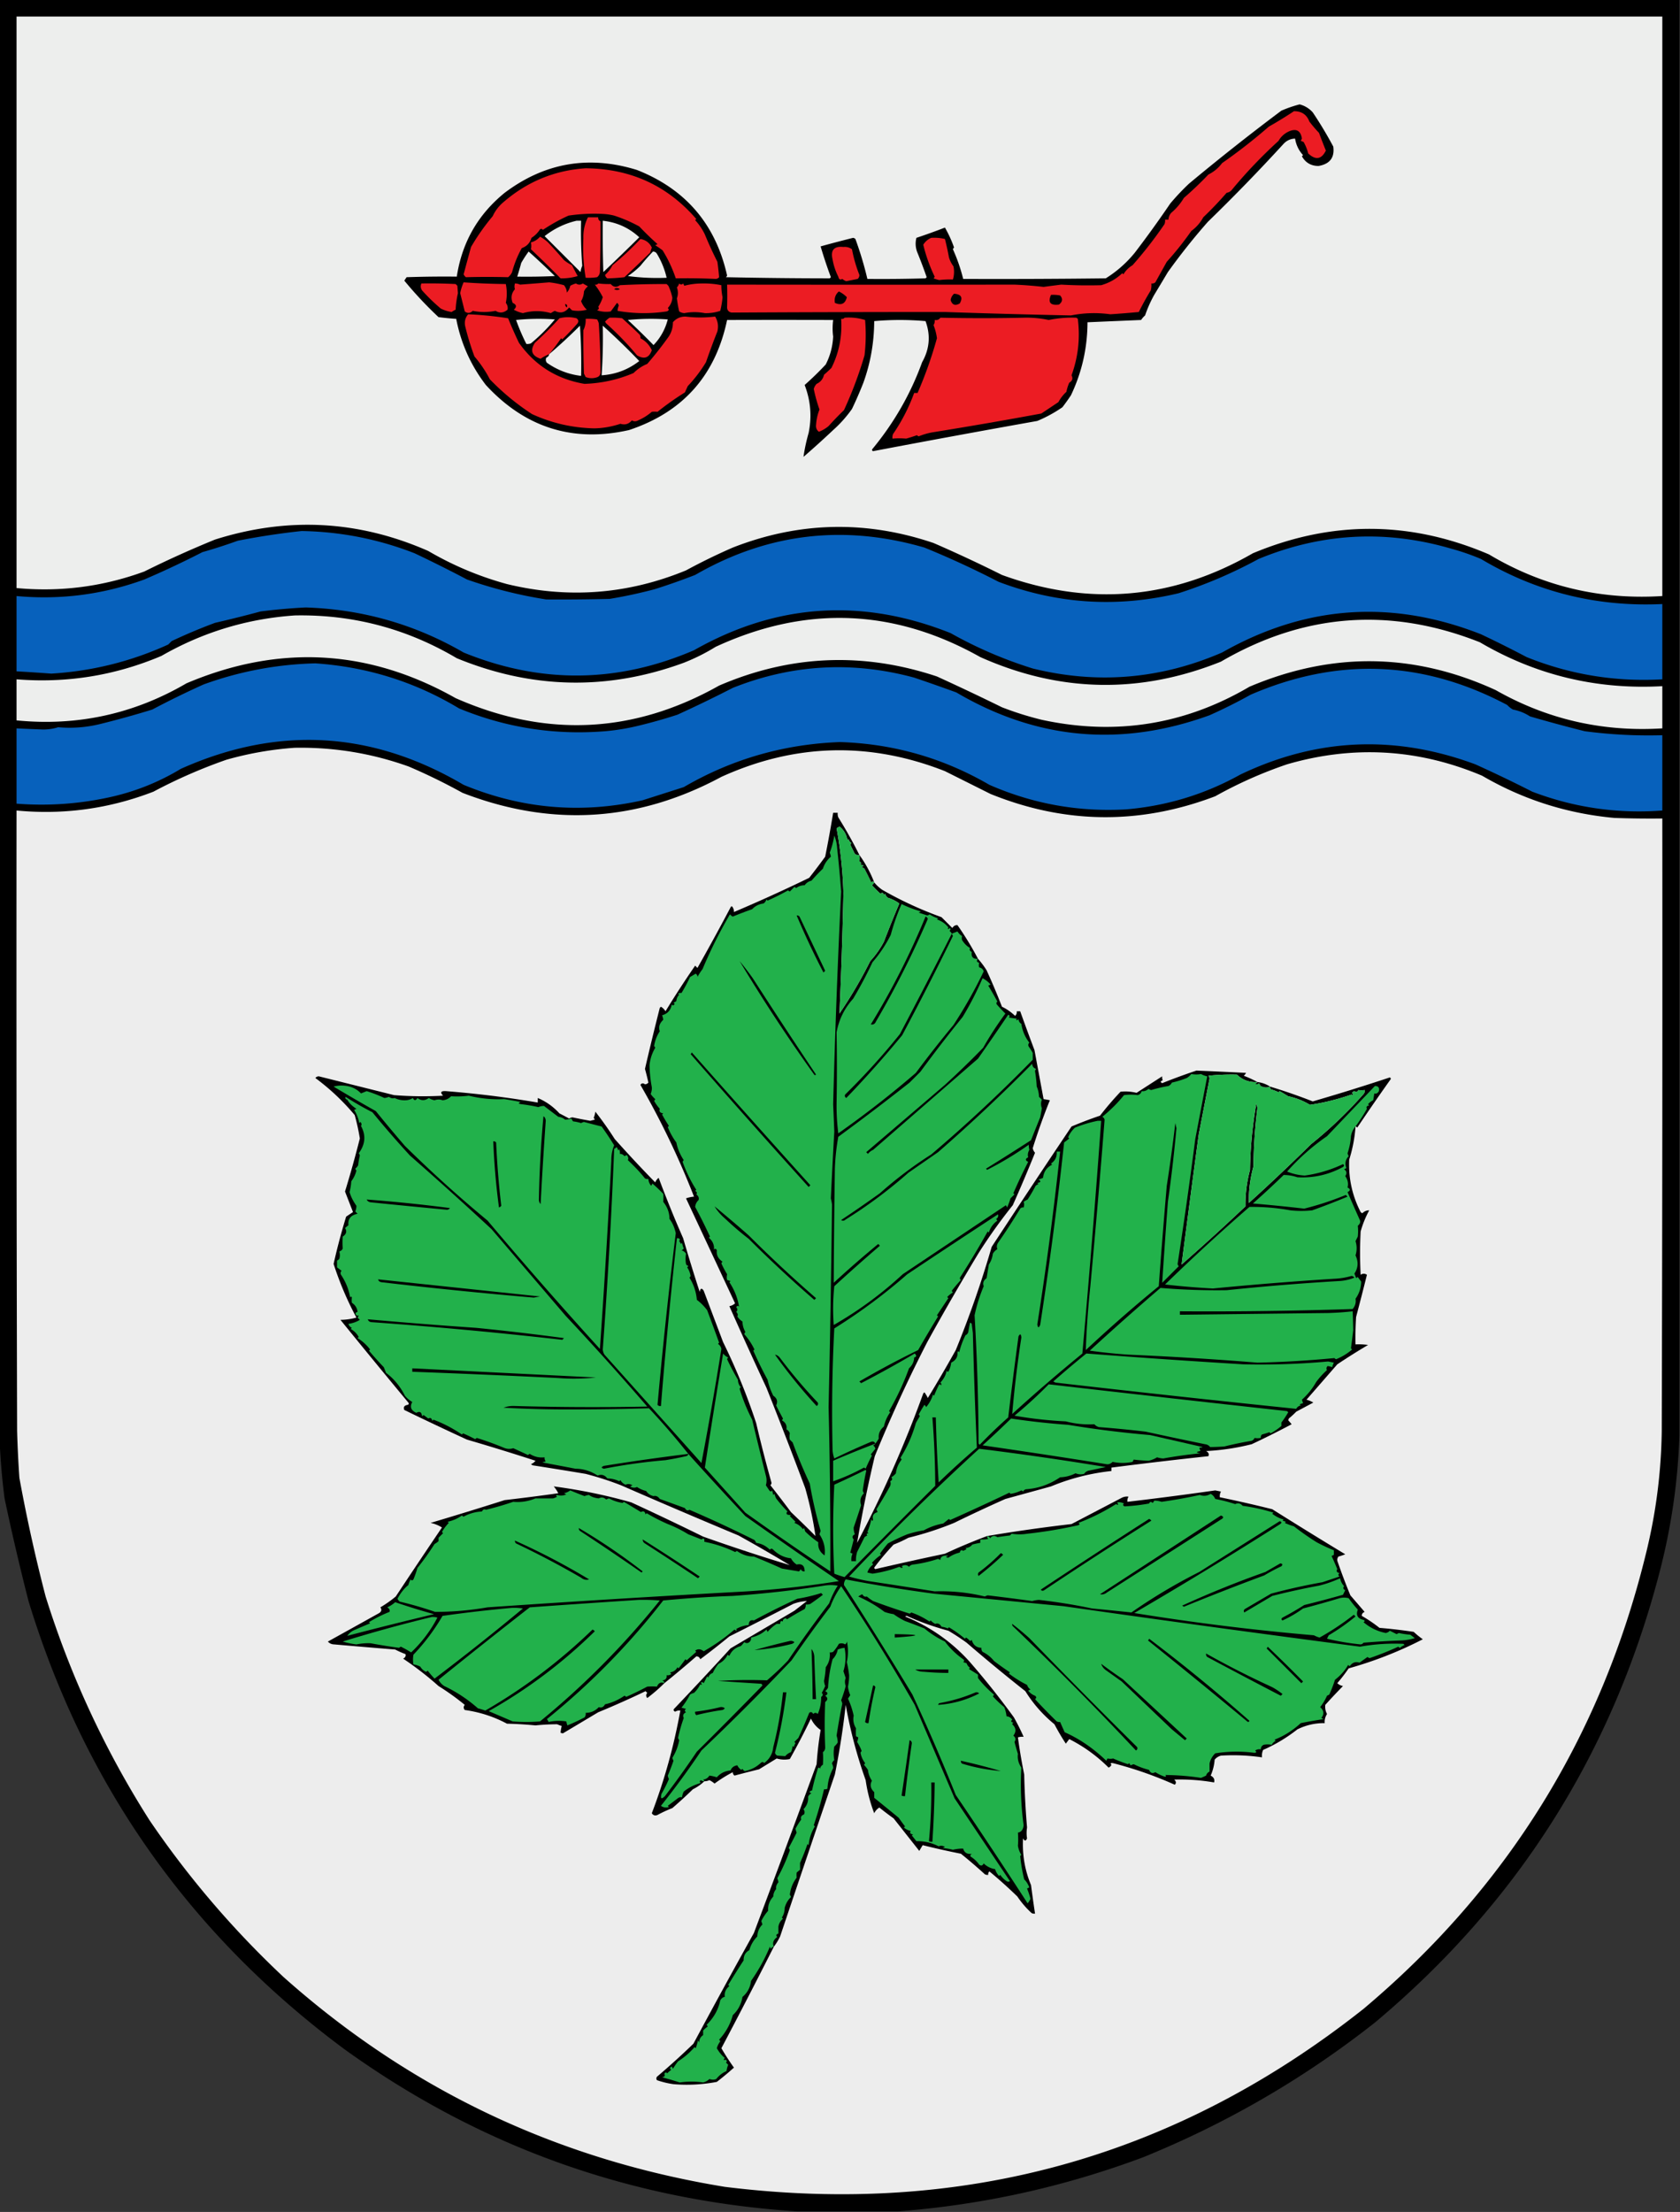 <svg xmlns="http://www.w3.org/2000/svg" width="1473" height="1939" style="shape-rendering:geometricPrecision;text-rendering:geometricPrecision;image-rendering:optimizeQuality;fill-rule:evenodd;clip-rule:evenodd"><rect width="100%" height="100%" fill="#333333" stroke="none"/><path style="opacity:1" d="M-.5-.5h1473v1259c-1.36 40.52-7.19 80.52-17.5 120-41.17 158.15-124.34 289.65-249.5 394.5-61.86 48.78-129.53 88.12-203 118-69.514 26-141.181 41.83-215 47.5h-89c-146.338-9.6-278.672-57.1-397-142.5C166.335 1695.52 74.168 1564.69 25 1403.5a2201.765 2201.765 0 0 1-21-90 590.202 590.202 0 0 1-4.5-55V-.5z"/><path style="opacity:1" fill="#edeeed" d="M14.5 14.5h1443v508c-54.74 3.478-105.41-8.688-152-36.5-68.89-29.522-137.89-29.856-207-1-70.25 40.436-143.586 46.769-220 19a1231.357 1231.357 0 0 0-60-28c-59.26-20.052-117.927-18.718-176 4a532.902 532.902 0 0 0-41 20c-50.97 20.998-103.303 24.998-157 12-24.262-6.63-47.262-16.297-69-29-61.007-26.832-123.341-30.165-187-10a915.73 915.73 0 0 0-62 28c-36.197 13.263-73.53 18.097-112 14.5v-501z"/><path style="opacity:1" d="M1139.5 91.5c4.52 1.179 8.36 3.512 11.5 7a345.207 345.207 0 0 1 18 30c1.31 9.639-3.02 15.306-13 17-6.55-.057-11.38-2.89-14.5-8.5.33-.333.67-.667 1-1-3.76-4.086-6.09-8.92-7-14.5-3.94.135-7.27 1.635-10 4.5a1612.576 1612.576 0 0 1-66.5 68.5 557.672 557.672 0 0 0-35 44c-4 6.704-8 13.37-12 20a108.19 108.19 0 0 0-8 18 19.981 19.981 0 0 0-3.5 4 28235.7 28235.7 0 0 0-47 2c-.068 22.52-4.901 43.854-14.5 64a183.542 183.542 0 0 1-7.5 10.5 119.563 119.563 0 0 1-22 12 12523.663 12523.663 0 0 0-144 26.5c-1.021-.502-1.188-1.168-.5-2 18.985-22.993 33.485-48.327 43.5-76 6.556-11.561 7.556-23.561 3-36-15-1.333-30-1.333-45 0-.101 18.781-3.268 36.781-9.5 54a351.14 351.14 0 0 1-10 23 108.148 108.148 0 0 1-16.5 18.5 848.788 848.788 0 0 1-26 23.5c.938-6.796 2.438-13.796 4.5-21 2.927-14.394 1.761-28.394-3.5-42a278.894 278.894 0 0 0 18.5-18c3.909-7.665 6.076-15.831 6.5-24.5-.621-4.518-.621-9.352 0-14.5-31.286-.087-62.286-.087-93 0-10.204 48.7-38.871 80.866-86 96.5-49.199 11.062-91.033-2.104-125.5-39.5-13.214-17.239-21.881-36.573-26-58-4.688-.291-9.855-.791-15.5-1.5a338.133 338.133 0 0 1-30-32l2-3c14.663-.5 29.33-.667 44-.5 4.564-29.969 18.564-54.469 42-73.5 35.088-26.393 73.754-33.06 116-20 42.652 16.824 68.985 47.657 79 92.5a3.647 3.647 0 0 1-1 1.5c30.504.649 60.837.982 91 1l1-1a414.998 414.998 0 0 1-9-27c9.45-2.624 18.95-5.124 28.5-7.5a3.943 3.943 0 0 1 2 1 301.88 301.88 0 0 1 10.5 35c17.003.167 34.003 0 51-.5l1-1a453.344 453.344 0 0 0-8.5-22.5c-1.361-3.995-1.527-7.995-.5-12 8.398-2.8 16.732-5.8 25-9a101.72 101.72 0 0 1 8 17.5 3.647 3.647 0 0 0-1 1.5 149.829 149.829 0 0 1 9 26c41.668.167 83.335 0 125-.5 9.738-6.07 18.238-13.57 25.5-22.5a941.44 941.44 0 0 0 31-43 202.57 202.57 0 0 1 16.5-17.5 1977.76 1977.76 0 0 1 81-64c5.36-2.308 10.7-4.141 16-5.5z"/><path style="opacity:1" fill="#ec1c23" d="M1134.5 97.5c6.71-.077 11.21 2.923 13.5 9a121.65 121.65 0 0 0 8.5 10c1.93 5.234 3.93 10.4 6 15.5-3.85 7.744-9.01 8.578-15.5 2.5a39.02 39.02 0 0 0-4-10c-.92-.43-1.75-.764-2.5-1 .33-.667.67-1.333 1-2-1.06-6.858-4.73-9.025-11-6.5-4.19 1.864-7.36 4.697-9.5 8.5a415.964 415.964 0 0 0-41 43c-1.17 1.393-2.67 2.227-4.5 2.5a313.33 313.33 0 0 1-20.5 21.5c-2.56 4.732-6.06 8.732-10.5 12a277.947 277.947 0 0 1-21.5 27c-3.33 6-6.67 12-10 18-1.01.837-2.18 1.17-3.5 1 .16 2.027 0 4.027-.5 6a242.784 242.784 0 0 0-10.5 19 827.232 827.232 0 0 1-25 2c-11.577-1.594-23.077-1.26-34.5 1a7815.16 7815.16 0 0 1-110.5-3c-62.306-.01-124.639.157-187 .5-2.547-.436-3.88-1.936-4-4.5.197-6.782.197-13.449 0-20 83.549.11 167.549.11 252 0 8.58.376 17.08 1.043 25.5 2 5.135-.69 10.302-1.357 15.5-2 11.583.66 23.249.826 35 .5 7.046-1.976 13.213-5.476 18.5-10.5l1 1c1.957-3.324 4.623-5.991 8-8a363.682 363.682 0 0 0 28-36c.49-1.293.66-2.627.5-4h3c.11-2.283.94-4.283 2.5-6a51.16 51.16 0 0 0 11-13 311.803 311.803 0 0 0 21.5-20.5c4.82-2.401 8.82-5.735 12-10a487.111 487.111 0 0 0 41-32 364.373 364.373 0 0 0 22-13.5zM513.5 147.5c39.38.369 71.713 15.202 97 44.5l-1 1a50.653 50.653 0 0 1 8.5 12.5 340.174 340.174 0 0 0 11 24 237.73 237.73 0 0 1 1.5 13.5c-.763.944-1.763 1.444-3 1.5a540.675 540.675 0 0 0-35-.5c-2.923-8.676-6.757-16.843-11.5-24.5a69.2 69.2 0 0 0-6.5-4.5l2-1a257.062 257.062 0 0 1-16-15.5 130.708 130.708 0 0 0-22-9.5 51.825 51.825 0 0 0-10.5-1.5c-9.74-.459-19.573.041-29.5 1.5-7.573 3.385-15.073 7.551-22.5 12.5-.718-.951-1.551-1.117-2.5-.5a23.91 23.91 0 0 1-7.5 7.5c-1.28 4.447-4.113 7.447-8.5 9a90.863 90.863 0 0 0-8.5 21 11.532 11.532 0 0 1-3.5 4.5 679.193 679.193 0 0 0-37 0 7.248 7.248 0 0 1-2-2.5c2.119-7.95 4.286-15.95 6.5-24a193.259 193.259 0 0 1 19-27c1.962-4.322 4.796-8.155 8.5-11.5 21.047-18.486 45.38-28.653 73-30.5z"/><path style="opacity:1" fill="#ec1c23" d="M515.5 190.5h9c-.14 1.624.527 2.79 2 3.5a1319.01 1319.01 0 0 1-.5 44.5c-.199 1.902-1.033 3.402-2.5 4.5-3.317.498-6.65.665-10 .5a159.903 159.903 0 0 1-2-34.5c-.205-6.645 1.128-12.812 4-18.5z"/><path style="opacity:1" fill="#edeeed" d="M505.5 193.5h4a395.817 395.817 0 0 0 1 39.5 20.431 20.431 0 0 0-1.5 5.5L477.5 207c8.405-6.608 17.738-11.108 28-13.5zM528.5 193.5c12.329 1.334 22.996 6.168 32 14.5a1861.363 1861.363 0 0 1-31.5 30.5c-.5-14.996-.667-29.996-.5-45z"/><path style="opacity:1" fill="#ec1c23" d="M473.5 207.5a32.795 32.795 0 0 1 7 5c4.385 4.595 9.052 9.762 14 15.5 2.261 1.813 4.595 3.313 7 4.5a292.45 292.45 0 0 0 5 9.5 48.726 48.726 0 0 1-15 2 936.687 936.687 0 0 0-26-25.5c.42-1.826.42-3.826 0-6 3.176-.84 5.842-2.507 8-5zM816.5 208.5a40.282 40.282 0 0 1 12 1 227.639 227.639 0 0 1 3.5 16 24.623 24.623 0 0 0 4 8c.793 3.923.626 7.756-.5 11.5a77.632 77.632 0 0 0-12 .5 43.145 43.145 0 0 1-5-1.5 3.647 3.647 0 0 0 1-1.5 139.938 139.938 0 0 1-10-28c1.788-2.8 4.122-4.8 7-6zM561.5 209.5c4.665.822 7.998 3.322 10 7.5l-1.5 4.5a1267.857 1267.857 0 0 1-22.5 21.5c-5.027.579-10.027.913-15 1-1.074-.739-1.741-1.739-2-3a28.204 28.204 0 0 0 6.5-8.5 266.822 266.822 0 0 0 24.5-23zM739.5 216.5c2.772-.28 5.272.387 7.5 2 1.482 7.792 3.649 15.292 6.5 22.5.054 1.351-.446 2.518-1.5 3.5l-10 2a11.068 11.068 0 0 1-3.5-2c-1.825 1.071-2.992.404-3.5-2a53.243 53.243 0 0 1-5-15c-1.959-8.204 1.208-11.871 9.5-11z"/><path style="opacity:1" fill="#edeeed" d="M463.5 220.5a677.34 677.34 0 0 1 23 21.5c-10.995.5-21.995.667-33 .5a251.889 251.889 0 0 0 3.5-12 104.957 104.957 0 0 1 6.5-10zM572.5 220.5c1.517.011 2.684.677 3.5 2a71.983 71.983 0 0 1 8.5 21c-11.496.477-22.829-.023-34-1.5a70.525 70.525 0 0 0 11-9 202.038 202.038 0 0 1 11-12.5z"/><path style="opacity:1" fill="#ec1c23" d="M406.5 247.5c11.664.849 23.998 1.349 37 1.5 1.109 5.684 1.109 11.184 0 16.5 1.429 1.831 1.929 3.831 1.5 6-3.409 2.836-6.909 3.169-10.5 1a50.512 50.512 0 0 1-20 0c-2.273 2.163-4.607 2.329-7 .5l-4-16a42.614 42.614 0 0 1 3-9.5z"/><path style="opacity:1" fill="#eb1c23" d="M481.5 247.5a87.72 87.72 0 0 1 13 2.5c1.614 2.093 2.447 4.26 2.5 6.5a12.804 12.804 0 0 0 3-6 22.703 22.703 0 0 1 5-2c2 1.333 4 1.333 6 0 1.49.817 2.99 1.65 4.5 2.5a11.532 11.532 0 0 0-3.5 4.5c-.147 3.071-.98 5.904-2.5 8.5a20.276 20.276 0 0 0 5 7.5 28.717 28.717 0 0 1-13 .5l-2.5-2.5c-3.453 4.5-7.62 5.5-12.5 3a18.08 18.08 0 0 0-3.5 2c-8.146-2.328-16.313-2.328-24.5 0a28.93 28.93 0 0 1-8-3c2.784-2.452 2.451-4.452-1-6-1.776-4.479-1.109-8.479 2-12-.552-1.503-.552-3.169 0-5 1.56.019 3.06.352 4.5 1a2118.05 2118.05 0 0 0 25.5-2z"/><path style="opacity:1" fill="#ec1c23" d="M369.5 248.5c10.006-.166 20.006 0 30 .5l1.5 1.5.5 6.5a82.856 82.856 0 0 0-2 14.5 18.08 18.08 0 0 0-3.5 2 31.252 31.252 0 0 1-9.5-3 161.181 161.181 0 0 1-16.5-16c-1.241-2.048-1.408-4.048-.5-6z"/><path style="opacity:1" fill="#eb1c23" d="M524.5 248.5c3.579.42 7.246.586 11 .5 2.388 2.812 5.054 3.146 8 1a728.615 728.615 0 0 1 41-1l1.5 1.5a46.184 46.184 0 0 1 3.5 10.5c-.244 3.487-1.577 6.487-4 9 1.315 1.395.981 2.395-1 3-14.392 2.162-28.725 1.995-43-.5.019-1.56.352-3.06 1-4.5-.13-1.059-.63-1.892-1.5-2.5l-5.5 7.5c-4.072.658-8.072.325-12-1 1.625-.853 1.958-1.853 1-3a33.033 33.033 0 0 0 4-8.5c-2.009-3.981-4.343-7.648-7-11 1.291.237 2.291-.096 3-1z"/><path style="opacity:1" fill="#ec1c23" d="M595.5 248.5c1.188 1.184 2.355 1.184 3.5 0l1 2c4.918-1.305 10.085-1.971 15.5-2a77.54 77.54 0 0 1 17 1.5c-.062 3.308.271 6.808 1 10.5a74.513 74.513 0 0 1-2 12 38.675 38.675 0 0 1-13.5 2c-6.166-1.165-12.166-1.165-18 0a9.62 9.62 0 0 1-4.5-1.5 107.618 107.618 0 0 1-2-11.5c1.142-3.19 1.142-6.357 0-9.5.929-1.077 1.596-2.244 2-3.5z"/><path style="opacity:1" d="M538.5 253.5c1.535-1.288 3.201-1.288 5 0-1.595.934-3.261.934-5 0zM735.5 255.5a25.627 25.627 0 0 1 7 5c-1.386 5.815-4.886 7.482-10.5 5-.65-4.115.517-7.448 3.5-10zM836.5 257.5c6.303.424 7.969 3.257 5 8.5-4.009 2.323-6.676 1.323-8-3 .363-2.192 1.363-4.026 3-5.5zM921.5 258.5a32.462 32.462 0 0 1 8 .5c2.516 2.854 2.183 5.521-1 8-7.552.972-9.886-1.862-7-8.5zM495.5 266.5c1.725.343 2.225 1.343 1.5 3-1.039-.744-1.539-1.744-1.5-3z"/><path style="opacity:1" fill="#ec1c23" d="M410.5 275.5a311.065 311.065 0 0 1 35 3.5c3.069 7.537 6.236 14.703 9.5 21.5 14.106 19.913 33.272 31.913 57.5 36 15.049-.516 29.382-3.682 43-9.5a36.677 36.677 0 0 1 12-8 331.344 331.344 0 0 0 18.5-23.5c2.702-3.909 4.035-8.242 4-13 2.84-3.323 6.507-4.989 11-5 8.604 1.067 17.271 1.067 26 0 2.436 3.983 3.102 8.316 2 13a644.362 644.362 0 0 0-10 27 123.66 123.66 0 0 1-16 21c-.837 1.851-1.671 3.684-2.5 5.5a247.666 247.666 0 0 0-24 17 21.438 21.438 0 0 0-5 0 46.934 46.934 0 0 1-12 7.5c-1.91 1.048-3.744 1.048-5.5 0-2.68 3.227-6.013 4.227-10 3-7.71 2.552-15.376 3.886-23 4-19.122-.411-37.289-4.577-54.5-12.5a211.099 211.099 0 0 1-37-30.5 106.3 106.3 0 0 0-13.5-20 229.791 229.791 0 0 1-8-26c-1.054-4.155-.22-7.822 2.5-11z"/><path style="opacity:1" fill="#ec1c23" d="M481.5 310.5a37.381 37.381 0 0 0-7.5 4c-7.758-2.612-9.424-7.278-5-14 7.5-6.833 14.667-14 21.5-21.5 4.922-1.269 9.922-1.269 15 0 2.075 1.581 2.075 3.415 0 5.5a227.851 227.851 0 0 1-12.5 13l-1-1a201.518 201.518 0 0 1-10.5 14zM534.5 278.5a60.931 60.931 0 0 1 11 .5c5.664 5.08 10.831 9.913 15.5 14.5.483.948.649 1.948.5 3 4.488 2.323 7.821 5.823 10 10.5-2.357 6.742-6.69 8.242-13 4.5-8.095-9.77-17.095-19.103-27-28l-1-1.5c1.186-1.412 2.519-2.579 4-3.5zM740.5 278.5c6.159-.466 12.159.201 18 2 .876 10.328.71 20.661-.5 31a346.341 346.341 0 0 1-18 48 268.625 268.625 0 0 0-13.5 14 29.935 29.935 0 0 1-8.5 5c-1.946-1.494-2.779-3.494-2.5-6a44.835 44.835 0 0 1 3-13.5 140.548 140.548 0 0 1-5-18 10.21 10.21 0 0 1 2.5-4.5c3.464-1.629 5.631-4.296 6.5-8a122.637 122.637 0 0 0 6.5-6c6.689-13.444 9.522-27.778 8.5-43 1.291.237 2.291-.096 3-1zM824.5 278.5c24.345.521 48.679.521 73 0a92.753 92.753 0 0 1 22 2c7.993-1.631 15.993-2.298 24-2a3.647 3.647 0 0 1 1.5 1c2.161 16.973.328 33.473-5.5 49.5 1.426 2.691.759 4.857-2 6.5a37.143 37.143 0 0 0-2.5 8 33.814 33.814 0 0 0-7 9l-15 10a4060.787 4060.787 0 0 1-95.5 16.5 58.397 58.397 0 0 0-12 3.5 3.647 3.647 0 0 1-1.5-1 158.722 158.722 0 0 1-9.5 3c-3.901-.358-7.901-.358-12 0a8.43 8.43 0 0 1 .5-4 160.297 160.297 0 0 0 18.5-36h3a363.806 363.806 0 0 0 17-48 47.148 47.148 0 0 0-3-11.5c.88-1.356 1.214-2.856 1-4.5 2.198.38 3.865-.287 5-2z"/><path style="opacity:1" fill="#edeeed" d="M452.5 280.5c11.159-1.159 22.492-1.326 34-.5a156.193 156.193 0 0 1-21 21 8.43 8.43 0 0 1-4 .5 177.627 177.627 0 0 1-9-21z"/><path style="opacity:1" fill="#ec1c23" d="M513.5 279.5c3.35-.165 6.683.002 10 .5a11.333 11.333 0 0 1 1.5 3.5 706.416 706.416 0 0 1 1.5 42c.245 3.019-1.089 4.853-4 5.5-3.054.821-6.054.655-9-.5l-1.5-3a903.468 903.468 0 0 1-.5-38 20.086 20.086 0 0 0 2-10z"/><path style="opacity:1" fill="#edeeed" d="M550.5 280.5c11.493-1.159 23.159-1.326 35-.5-2.256 8.69-6.423 16.19-12.5 22.5a692.667 692.667 0 0 0-22.5-22zM481.5 310.5c9.333-8 18.333-16.333 27-25a484.862 484.862 0 0 1 1 44c-10.974-1.321-20.974-5.155-30-11.5-1.054-1.388-1.22-2.888-.5-4.5 1.417-.578 2.25-1.578 2.5-3zM528.5 285.5a594.293 594.293 0 0 1 32 31c-9.75 7.545-20.75 11.711-33 12.5a479.324 479.324 0 0 0 1-43.5z"/><path style="opacity:1" fill="#0761bc" d="M264.5 465.5c34.211.576 67.211 7.076 99 19.5a1220.1 1220.1 0 0 1 46 23 393.028 393.028 0 0 0 69.5 17.5c18.336.128 36.836-.039 55.5-.5a415.552 415.552 0 0 0 39.5-8.5c11.611-3.655 23.445-7.821 35.5-12.5 63.311-36.545 130.311-44.545 201-24a799.577 799.577 0 0 1 65 30c51.549 19.559 104.216 22.892 158 10 24.21-7.767 47.54-17.767 70-30 55.23-22.821 111.56-25.821 169-9a205.826 205.826 0 0 1 26 9c48.67 29.014 101.67 42.181 159 39.5v66c-41.19 2.366-80.86-4.134-119-19.5a997.924 997.924 0 0 0-40-20c-78.33-30.78-154-25.447-227 16-53.91 23.323-109.244 27.989-166 14-25.168-7.826-49.168-18.16-72-31-77.745-30.991-152.745-25.991-225 15-67.041 28.879-134.374 29.546-202 2-42.68-24.718-88.847-37.884-138.5-39.5a527.186 527.186 0 0 0-39.5 3.5 1076.793 1076.793 0 0 1-40 10 480.905 480.905 0 0 0-38 16l-3 3c-32.548 14.844-66.714 23.344-102.5 25.5a1681.217 1681.217 0 0 0-30.5-2v-66c38.467 3.519 75.8-1.314 112-14.5a804.804 804.804 0 0 0 51-24 454.296 454.296 0 0 0 31-10c18.863-3.694 37.53-6.527 56-8.5z"/><path style="opacity:1" fill="#edeeed" d="M258.5 539.5c50.79-.968 98.123 11.532 142 37.5 66.063 27.113 132.396 28.446 199 4a174.97 174.97 0 0 0 28-14c79.005-36.533 156.338-33.533 232 9 69.744 31.114 140.078 32.447 211 4 72.81-42.413 148.48-48.08 227-17 49.18 28.868 102.51 41.702 160 38.5v37c-52.26 3.251-100.92-7.915-146-33.5-71.38-32.786-143.38-33.786-216-3-56.7 33.309-117.366 42.975-182 29a277.228 277.228 0 0 1-35-11 2213.67 2213.67 0 0 0-57-27c-64.8-21.581-128.466-18.915-191 8-74.937 42.21-151.937 45.876-231 11-76.277-43.017-154.944-47.35-236-13-46.044 26.902-95.71 37.735-149 32.5v-36c44.058 3.529 86.392-3.305 127-20.5 36.292-20.82 75.292-32.653 117-35.5z"/><path style="opacity:1" fill="#0761bc" d="M276.5 581.5c45.425 3.092 87.425 16.258 126 39.5 40.889 16.891 83.556 23.558 128 20a195.907 195.907 0 0 0 30-5 447.287 447.287 0 0 0 33.5-9.5 1171.228 1171.228 0 0 0 48.5-23.5c51.89-20.656 104.89-23.656 159-9a1663.446 1663.446 0 0 1 37 13c70.515 41.468 144.515 48.135 222 20a452.124 452.124 0 0 0 36-18c76.46-33.052 151.46-30.052 225 9a22.639 22.639 0 0 0 5 4c5.42 1.027 10.42 3.027 15 6 15.83 4.626 31.83 8.96 48 13a428.115 428.115 0 0 0 68 3.5v66c-39.32 2.965-77.32-2.535-114-16.5a1193.837 1193.837 0 0 0-50-24c-70.32-26.065-138.99-23.065-206 9-31 17.258-64.33 27.425-100 30.5-41.708 2.407-81.708-4.76-120-21.5-40.518-23.536-84.184-36.036-131-37.5-49.244 1.816-94.91 14.982-137 39.5-11.986 3.831-23.986 7.664-36 11.5-53.686 12.088-106.019 7.588-157-13.5-80.437-47.346-163.103-52.013-248-14-19.552 11.813-40.552 20.146-63 25-26.707 5.786-53.707 7.619-81 5.5v-66c7.828.373 15.661.706 23.5 1 4.59-.036 8.923-.702 13-2 11.885 1.064 23.718.231 35.5-2.5a813.714 813.714 0 0 0 47-13 787.95 787.95 0 0 1 45-22c31.633-11.493 64.3-17.66 98-18.5z"/><path style="opacity:1" fill="#ededed" d="M258.5 655.5c34.417-.596 67.751 4.904 100 16.5a510.844 510.844 0 0 1 47 23c77.968 30.15 153.635 25.483 227-14 64.635-29.304 129.969-30.971 196-5l40 20c65.36 26.437 131.027 27.104 197 2a379.107 379.107 0 0 1 63-28c58.2-16.903 115.2-13.57 171 10 35.8 20.877 74.47 33.211 116 37 14 .5 28 .667 42 .5.17 179 0 358-.5 537-.51 36.56-5.18 72.56-14 108-39.18 159.88-121.68 292.71-247.5 398.5-164.2 129.96-350.868 181.96-560 156-147.307-24.04-276.307-85.37-387-184-44.383-41.69-83.549-87.52-117.5-137.5-38.942-61.22-69.276-126.56-91-196a1437.01 1437.01 0 0 1-23-104 996.334 996.334 0 0 1-2-41c-.5-181.33-.667-362.666-.5-544 41.29 3.949 81.29-1.551 120-16.5a455.57 455.57 0 0 1 64-28c19.761-5.605 39.761-9.105 60-10.5z"/><path style="opacity:1" d="M753.5 749.5c-1.478.262-2.811-.071-4-1l-4-8a3.647 3.647 0 0 1 1-1.5c-1.349-.772-2.182-1.939-2.5-3.5l-1 1c-.803-4.946-3.137-8.946-7-12a9.454 9.454 0 0 1-2.5 1.5 375.577 375.577 0 0 1 6 57c-.747 35.2-1.913 70.367-3.5 105.5a393.173 393.173 0 0 0 27-46 79.946 79.946 0 0 0 12-17 1026.13 1026.13 0 0 1 13.5-33.5 35.145 35.145 0 0 0-10-5 6.978 6.978 0 0 1-2.5-3.5l-1 1c-.605-1.981-1.605-2.315-3-1a108.294 108.294 0 0 1-7.5-7.5c.881-.708 1.547-1.542 2-2.5 2 2.472 4.333 4.638 7 6.5a326.173 326.173 0 0 0 52 24l9.5 9.5c1.113-1.829 2.613-2.663 4.5-2.5a270.156 270.156 0 0 1 18 29.5c2.702 3.018 5.202 6.351 7.5 10a578.213 578.213 0 0 1 13.5 32c4.197 2.012 8.031 4.679 11.5 8 1.188-1.063 1.688-2.397 1.5-4h3a2116.425 2116.425 0 0 0 12.5 34l8 43a63.91 63.91 0 0 1 5.5 1 554.566 554.566 0 0 0-15 42c.29 1.54.956 2.88 2 4a1373.471 1373.471 0 0 1-19.5 46 464.333 464.333 0 0 0-30 42 2238.31 2238.31 0 0 0-45 78c-16.539 32.15-31.872 65.48-46 100-6.076 25.55-11.243 50.89-15.5 76a1044.199 1044.199 0 0 0 58-131c.333-.33.667-.67 1-1a25.896 25.896 0 0 1 3 5c8.405-13.8 16.572-27.8 24.5-42a908.37 908.37 0 0 0 31.5-90.5c23.126-35.3 46.46-70.46 70-105.5a374.081 374.081 0 0 1 25-9.5 268.433 268.433 0 0 1 18-21c4.788-.482 9.455-.148 14 1l22.5-14.5c-.15 1.325.02 2.492.5 3.5-2.14.743-2.31 1.576-.5 2.5a537.666 537.666 0 0 1 30-11c14.5.608 29 1.275 43.5 2a7.248 7.248 0 0 1-2 2.5 99.697 99.697 0 0 1 12 5.5c-7.1.452-13.1-1.714-18-6.5-8.34-.191-16.67.143-25 1 .56.725.89 1.558 1 2.5-3.17 16.335-6.33 32.668-9.5 49-5.1 38.03-10.1 76.03-15 114 18.93-16.6 37.6-33.6 56-51a117.45 117.45 0 0 1 4-32 371.14 371.14 0 0 1 5.5-58c.33 1.167.67 2.333 1 3.5a438.956 438.956 0 0 0-3.5 51.5c-2.99 10.96-4.32 21.62-4 32 17.82-16.11 35.99-33.28 54.5-51.5a365.68 365.68 0 0 0 46.5-44.5c.48-.948.65-1.948.5-3-2.04.354-3.87.354-5.5 0-.93 1.835-2.09 2.168-3.5 1-.81.308-1.47.808-2 1.5 1.33 1.84 1.17 2.34-.5 1.5-12.4 4.289-24.56 7.289-36.5 9-5.83-3.559-12.16-6.059-19-7.5-2.51-1.509-5.01-3.009-7.5-4.5-.33.333-.67.667-1 1a38.058 38.058 0 0 0-6.5-2.5c-.75-.671-1.09-1.504-1-2.5a501.16 501.16 0 0 1 37.5 13c22.62-6.56 45.12-13.56 67.5-21 1.02.502 1.19 1.168.5 2a1865.21 1865.21 0 0 0-29 42c-.38-.556-.88-.889-1.5-1-.65 9.649-2.48 19.32-5.5 29-.77 16.26 2.57 31.6 10 46 .41.46.91.79 1.5 1 1.74-1.71 3.74-2.54 6-2.5-3.2 5.89-5.7 12.06-7.5 18.5-.67 12.67-.67 25.33 0 38 1.81-1.26 3.65-1.26 5.5 0-3.07 12.37-6.24 24.7-9.5 37-.5 7.99-.67 15.99-.5 24 3.68-.17 7.35 0 11 .5a561.67 561.67 0 0 0-27 17c-9 10.33-18 20.67-27 31 2.13.54 4.13 1.38 6 2.5-5 2.67-10 5.33-15 8-2.03 2.11-4.2 4.11-6.5 6-.17.5-.33 1-.5 1.5 1.01 1.17 2.01 2.33 3 3.5a781.853 781.853 0 0 1-35 17.5c-13.31 3.35-26.65 5.35-40 6 2.12 1.17 2.78 2.67 2 4.5-27.95 3-56.29 6.33-85 10v3c-18.409 1.98-36.076 6.48-53 13.5-13.347 3.68-26.681 7.34-40 11a1346.748 1346.748 0 0 0-45 21 280.636 280.636 0 0 1-40 13 114.328 114.328 0 0 1-13 6 236.147 236.147 0 0 0-16.5 19.5c-.688.83-.521 1.5.5 2 20.269-4.71 40.602-9.21 61-13.5a514.907 514.907 0 0 1 37-15.5 1462.88 1462.88 0 0 1 74-10.5c14.635-7.65 29.302-15.32 44-23 1.947-.99 3.947-1.32 6-1-.88 1.36-1.214 2.86-1 4.5 25.7-3.01 51.37-6.34 77-10 1.67.33 3.33.67 5 1a9.127 9.127 0 0 0-1 5c15.4 3.18 30.73 6.68 46 10.5 21.18 13.33 42.51 26.5 64 39.5-1.96.79-3.96 1.46-6 2-1.13 1.57-1.3 3.24-.5 5 3.36 9.73 7.02 19.39 11 29 4.17 4.83 8.33 9.67 12.5 14.5-1.76.72-2.59 1.89-2.5 3.5 5.44 3.11 10.61 6.61 15.5 10.5 10.05.84 20.05 2 30 3.5 2.52 2.36 5.19 4.52 8 6.5-20.71 10.68-42.38 19.18-65 25.5a147.62 147.62 0 0 1-10 13c1.41 1.31 3.08 2.14 5 2.5-5.28 5.4-10.45 10.9-15.5 16.5-.34 2.82.16 5.49 1.5 8-1.64 2.66-2.3 5.32-2 8-8.52-.08-16.52 1.76-24 5.5a139.35 139.35 0 0 1-30 18c-.92 2.04-1.26 4.21-1 6.5a174.761 174.761 0 0 0-36-1.5c-2.23.62-4.06 1.79-5.5 3.5-.39 4.93-1.55 9.59-3.5 14 2.71 1.41 3.71 3.41 3 6a174.58 174.58 0 0 0-35-2.5c1.81 1.63 1.98 3.13.5 4.5a336.086 336.086 0 0 0-54.5-19c-1.873-.02-2.206.48-1 1.5-.498 1.16-1.331 1.99-2.5 2.5a134.586 134.586 0 0 0-34.5-25c-1 1.33-2 2.67-3 4a211.907 211.907 0 0 1-10-17c-10.117-8.28-18.617-17.95-25.5-29a1565.326 1565.326 0 0 1-51.5-42.5 201.683 201.683 0 0 0-16-10.5 238.947 238.947 0 0 1-36.5-13c-.5.17-1 .33-1.5.5 21.857 8.86 40.691 22.03 56.5 39.5a694.509 694.509 0 0 1 39 49c3.141 5.6 5.974 11.27 8.5 17-1.699-.16-3.366.01-5 .5a491.757 491.757 0 0 0 5.5 32.5c.36 15.53 1.193 31.03 2.5 46.5-.505 3.28-.505 6.45 0 9.5-1.017 2.53-2.184 2.53-3.5 0-.792 14.25 1.542 27.92 7 41 1.077 8.36 2.244 16.69 3.5 25a4.949 4.949 0 0 1-3-.5 79.64 79.64 0 0 1-12.5-14.5 402.192 402.192 0 0 0-24.5-22c-.886.82-1.219 1.82-1 3a4.949 4.949 0 0 1-3-.5 420.533 420.533 0 0 0-21-18 750.234 750.234 0 0 1-33.5-7.5c-1 1.67-2 3.33-3 5l-22.5-28.5a249.85 249.85 0 0 1-12.5-9.5c-1.982 1.22-3.482 2.89-4.5 5-3.568-9.32-6.068-18.99-7.5-29a410.313 410.313 0 0 1-17.5-66 680.018 680.018 0 0 1-9.5 61 65541.07 65541.07 0 0 0-48 142 51.832 51.832 0 0 1-5.5 9 5613.755 5613.755 0 0 1-46 89c3.418 5.84 7.084 11.5 11 17a265.478 265.478 0 0 1-15 12.5 140.287 140.287 0 0 1-38 2 74.651 74.651 0 0 1-14.5-3.5c-.667-1-.667-2 0-3a661.744 661.744 0 0 0 32-29 6830.531 6830.531 0 0 1 53-97c18.49-49.12 36.824-98.46 55-148 .647-9.86 1.814-19.86 3.5-30-3.674-2.52-6.508-5.85-8.5-10a592.046 592.046 0 0 1-18.5 35.5c-3.923.79-7.756.63-11.5-.5-5.167 3.17-10.333 6.33-15.5 9.5-7.188 1.76-14.355 3.59-21.5 5.5-1.098-.88-1.598-1.88-1.5-3a121.145 121.145 0 0 0-16 10 20.02 20.02 0 0 0-4.5-3c-1.44.65-2.94.98-4.5 1-2.85 2.78-6.183 5.11-10 7a419.618 419.618 0 0 1-18 16.5 113.957 113.957 0 0 0-13 6c-2.141.88-3.807.38-5-1.5 11.063-28.91 19.396-58.91 25-90-1.644-.21-3.144.12-4.5 1-1.688-.82-1.855-1.82-.5-3a3532.628 3532.628 0 0 0 49-52.5c18.634-10.99 37.301-21.99 56-33 3.667-2.83 7.333-5.67 11-8.5-3.914.14-7.914.97-12 2.5a5659.708 5659.708 0 0 1-56 28.5 717.47 717.47 0 0 1-25.5 20c-.72-1.76-1.887-2.59-3.5-2.5a894.093 894.093 0 0 1-28 23.5c-4.66 4.66-9.66 8.99-15 13-1.247-1.51-1.247-3.01 0-4.5l-1.5-1.5a806.588 806.588 0 0 1-41.5 18.5c-10.339 6.17-20.672 12.34-31 18.5-.667-.17-1.333-.33-2-.5a34.6 34.6 0 0 1 1-6c-1.372-.4-2.705-.9-4-1.5-6.302.02-12.635.35-19 1-8.285-.8-16.618-1.3-25-1.5-11.554-6.18-23.887-10.18-37-12-1.247-1.46-1.247-2.96 0-4.5a216.442 216.442 0 0 0-23-16.5 282.144 282.144 0 0 0-31-24c1.894-1.1 2.561-2.43 2-4a76.372 76.372 0 0 1-9-4 7940.622 7940.622 0 0 1-53.5-4.5c-2.281-.06-4.114-.9-5.5-2.5 14.98-8.3 29.98-16.63 45-25 2.027-1.4 2.36-3.06 1-5a100.22 100.22 0 0 0 13.5-9.5 6587.168 6587.168 0 0 1 40.5-60.5 29.468 29.468 0 0 0-10-4c21.733-6.47 43.4-13.13 65-20 15.691-1.8 31.357-3.8 47-6a28.94 28.94 0 0 0-4-6c22.985 3 45.652 7.67 68 14 21.08 9.71 42.08 19.71 63 30 25.257 8.97 50.591 17.3 76 25a1489.05 1489.05 0 0 0-45-26 7037.061 7037.061 0 0 1-103-44 278.902 278.902 0 0 0-31-10 4607.326 4607.326 0 0 0-46.5-7.5c-.5-.33-1-.67-1.5-1 1.649-.65 2.982-1.65 4-3a2017.822 2017.822 0 0 0-60-18.5 2898.255 2898.255 0 0 1-55-26c-1.05-2.5-.05-4 3-4.5 1.021-.5 1.188-1.17.5-2a8279.666 8279.666 0 0 1-59.5-72.5c4.848-.06 9.515-.73 14-2-7.933-14.7-14.599-30.36-20-47 3.124-14 6.791-27.83 11-41.5 2-1.33 4-2.67 6-4l-7-18a960.613 960.613 0 0 0 13-46.5 181.864 181.864 0 0 0-4.5-20.5 199.359 199.359 0 0 0-34.5-32.5c.763-.944 1.763-1.444 3-1.5l66 16.5a317.989 317.989 0 0 0 43 .5c-2.809-2.926-1.976-4.26 2.5-4a892.042 892.042 0 0 1 80.5 10v-4c7.264 3.083 13.597 7.583 19 13.5a505.598 505.598 0 0 1 8.5 4.5 6.293 6.293 0 0 1 3-1 509.03 509.03 0 0 0 15.5 3l4-1a3.647 3.647 0 0 0-1-1.5 20.431 20.431 0 0 0 1.5-5.5 301.963 301.963 0 0 1 17 24 1102.156 1102.156 0 0 0 35.5 38c.648-1.65 1.648-2.98 3-4 6.69 17.91 13.857 35.58 21.5 53 4.63 15.96 9.463 31.63 14.5 47 .642-3.3 1.809-3.63 3.5-1 5.666 15 11.332 30 17 45a551.278 551.278 0 0 1 29 71c4.132 17.69 8.632 35.19 13.5 52.5a3.947 3.947 0 0 1-1 2c6.133 7.78 12.133 15.62 18 23.5 7.263 6.89 14.43 13.89 21.5 21a315.79 315.79 0 0 0-9-42 4472.11 4472.11 0 0 0-34-88 4095.158 4095.158 0 0 1-32.5-71.5c1.921-.36 3.588-1.19 5-2.5-14.343-30.71-28.676-61.38-43-92a27.05 27.05 0 0 1 7-1.5 717.081 717.081 0 0 0-47-98c1.046-1.539 2.379-1.705 4-.5 1.237-.056 2.237-.556 3-1.5a233.166 233.166 0 0 0-3-12 2590.963 2590.963 0 0 1 13-53.5l1-1c1.667 1 3 2.333 4 4a822.576 822.576 0 0 1 26-40l2 2a2046.811 2046.811 0 0 0 29-53c.667-1.333 1.333-1.333 2 0a6.846 6.846 0 0 1 1 4 1400.517 1400.517 0 0 0 66-30 582.104 582.104 0 0 0 14-18.5c2.576-12.8 4.909-25.634 7-38.5h4a8.43 8.43 0 0 0 .5 4 401.935 401.935 0 0 1 18.5 33z"/><path style="opacity:1" fill="#22b14b" d="M753.5 749.5c.354 2.041.354 3.874 0 5.5 1.625.853 1.958 1.853 1 3 3.044.359 3.378 1.026 1 2 .916.374 1.75.874 2.5 1.5 2.08 4.046 4.08 8.046 6 12 .77-1.098 1.603-1.098 2.5 0-.453.958-1.119 1.792-2 2.5 2.395 2.64 4.895 5.14 7.5 7.5 1.395-1.315 2.395-.981 3 1l1-1a6.978 6.978 0 0 0 2.5 3.5 35.145 35.145 0 0 1 10 5 1026.13 1026.13 0 0 0-13.5 33.5 79.946 79.946 0 0 1-12 17 393.173 393.173 0 0 1-27 46c1.587-35.133 2.753-70.3 3.5-105.5a375.577 375.577 0 0 0-6-57 9.454 9.454 0 0 0 2.5-1.5c3.863 3.054 6.197 7.054 7 12l1-1c.318 1.561 1.151 2.728 2.5 3.5a3.647 3.647 0 0 0-1 1.5l4 8c1.189.929 2.522 1.262 4 1z"/><path style="opacity:1" fill="#22b14b" d="M731.5 732.5c1.425 3.403 2.258 7.07 2.5 11a1148.172 1148.172 0 0 1 3.5 38 8307.075 8307.075 0 0 0-7 186.5c.36 7.999.693 15.999 1 24a4875.052 4875.052 0 0 0-3 58.5c.446 1.87.779 3.7 1 5.5-.672 59.11-1.672 118.27-3 177.5 1.172 48.1 1.672 96.1 1.5 144a2834.788 2834.788 0 0 1-74.5-51.5c-11.833-13.17-23.667-26.33-35.5-39.5a9144.674 9144.674 0 0 1 16-100 11.477 11.477 0 0 0 4.5 3.5c-.457.41-.791.91-1 1.5a230.136 230.136 0 0 0 9.5 18c.067 2.55.901 4.71 2.5 6.5-.457.41-.791.91-1 1.5a158.27 158.27 0 0 0 11 27 4006.47 4006.47 0 0 0 12 49c.817 2.89.817 5.73 0 8.5l3 4.5c.925 1.14 1.759 1.14 2.5 0l1 4c.333-.33.667-.67 1-1 .402 1.37.902 2.71 1.5 4 3.075 4.04 6.408 7.88 10 11.5-.951.72-1.117 1.55-.5 2.5 1.008.48 2.175.65 3.5.5-.333.33-.667.67-1 1 1.667 1.67 3.333 3.33 5 5-.333.33-.667.67-1 1 3.064 1.06 5.564 2.9 7.5 5.5.333-.33.667-.67 1-1l1 3a79.542 79.542 0 0 0 11.5 9.5c-.54 4.76 1.294 8.6 5.5 11.5.849-6.51-.651-12.68-4.5-18.5l1-3c-4.025-14.1-7.191-27.94-9.5-41.5-5.679-12.12-10.679-24.12-15-36-.833-.83-1.667-1.67-2.5-2.5-.386-1.76-.386-3.6 0-5.5-.51-1.59-1.51-2.75-3-3.5.627-3.37-.707-6.04-4-8 .457-.41.791-.91 1-1.5a282.326 282.326 0 0 1-6-11.5c1.65-3.43.817-6.26-2.5-8.5a58.52 58.52 0 0 1-5-14 326.2 326.2 0 0 1-12.5-25.5c.333-.33.667-.67 1-1a56.41 56.41 0 0 0-9-13.5c.333-.67.667-1.33 1-2-1.611-2.72-2.444-5.72-2.5-9a14.574 14.574 0 0 1-4.5-4.5c.714-1.34.38-2.68-1-4 1.333-1.33 1.333-2.67 0-4 .753-1.49 1.586-1.65 2.5-.5-1.263-7.71-4.097-14.87-8.5-21.5.333-.33.667-.67 1-1-1-.33-2-.67-3-1-.388-1.53-.388-3.19 0-5a81.297 81.297 0 0 1-5-9.5c.209-.59.543-1.09 1-1.5-3.814-2.53-5.48-5.86-5-10-.753-1.49-1.586-1.65-2.5-.5.38-4.1-1.12-7.6-4.5-10.5.333-.33.667-.67 1-1-4.217-9.1-8.55-17.77-13-26 .263-2.43 1.263-4.43 3-6 .589-1.87-.078-3.54-2-5 .958-1.15.625-2.15-1-3 .333-.33.667-.67 1-1-4.725-7.29-8.725-15.46-12-24.5.209-.59.543-1.09 1-1.5-3.291-5.03-5.457-10.2-6.5-15.5-3.05-4.106-5.55-8.606-7.5-13.5l1-1a141.643 141.643 0 0 1-6-10l1-1c-2.799-.439-3.799-1.772-3-4a37.357 37.357 0 0 1-5-7 3.647 3.647 0 0 0 1-1.5 25.598 25.598 0 0 1-4-4.5c.853-2.133 1.186-4.133 1-6a113.832 113.832 0 0 1-2-19.5c.598-5.408 2.265-10.408 5-15a3.647 3.647 0 0 0-1-1.5c.734-4.72 2.401-9.053 5-13-1.316-3.533-.316-6.866 3-10-.116-1.268-.449-2.602-1-4 4.842-1.344 7.675-4.511 8.5-9.5.914 1.154 1.747.987 2.5-.5l-1-1a9.454 9.454 0 0 0 2.5-1.5c.163-2.176.996-4.009 2.5-5.5l-1-1a4.934 4.934 0 0 1 3-.5 138.252 138.252 0 0 0 7.5-14l5-3c1.204.971 1.704 1.971 1.5 3a47.633 47.633 0 0 1 4.5-7c6.811-16.273 14.811-32.273 24-48a7.248 7.248 0 0 0 2.5 2 323.28 323.28 0 0 1 17-6.5c2.681-2.848 6.014-4.515 10-5a6.978 6.978 0 0 0 2.5-3.5l1 1a226.4 226.4 0 0 0 18-9c.414.457.914.791 1.5 1l4-4a3.647 3.647 0 0 1 1.5 1c2.166-1.621 4.666-2.455 7.5-2.5 1.478-2.057 3.478-3.39 6-4a149.43 149.43 0 0 1 10-10.5c1.343-4.173 3.676-7.673 7-10.5-.165-1.117-.498-2.284-1-3.5a76.782 76.782 0 0 0 4-15z"/><path style="opacity:1" d="M753.5 749.5a104.484 104.484 0 0 1 13 24c-.897-1.098-1.73-1.098-2.5 0a588.415 588.415 0 0 0-6-12 9.454 9.454 0 0 0-2.5-1.5c2.378-.974 2.044-1.641-1-2 .958-1.147.625-2.147-1-3 .354-1.626.354-3.459 0-5.5z"/><path style="opacity:1" fill="#22b14b" d="M834.5 818.5c1.638-.659 3.305-1.326 5-2 1 1.667 2.333 3 4 4-.246 1.273-.246 2.44 0 3.5 2.002 3.199 4.336 5.532 7 7-.758 1.364-.258 2.531 1.5 3.5-.592 4.398 1.241 6.398 5.5 6-1.56 1.629-1.227 2.796 1 3.5-.335 1.503-.335 2.836 0 4 2.021.401 3.355 1.568 4 3.5a403.383 403.383 0 0 1-26.5 47 997.239 997.239 0 0 0-33 42 865.915 865.915 0 0 1-68 53 192.933 192.933 0 0 1-1.5-26.5c.363-20.848.363-41.515 0-62 2.018-11.203 6.852-21.037 14.5-29.5a366.965 366.965 0 0 0 17-32 115.296 115.296 0 0 0 16-24 185.196 185.196 0 0 1 9.5-27c5.146 2.534 10.812 4.701 17 6.5l-2 1 7.5 2.5a3.943 3.943 0 0 0 2-1 25.724 25.724 0 0 0 7.5 3.5l-1 1c4.095 1.369 7.428 3.703 10 7-.84 1.666-.34 1.833 1.5.5.617.949.451 1.782-.5 2.5.881.708 1.547 1.542 2 2.5z"/><path style="opacity:1" d="M698.5 802.5c.996-.086 1.829.248 2.5 1 7.504 15.851 15.004 31.684 22.5 47.5l-1.5 1.5a693.977 693.977 0 0 1-23.5-50zM811.5 803.5c.978.311 1.645.978 2 2a812.57 812.57 0 0 1-45.5 90c-.906 2.112-2.406 2.945-4.5 2.5a662.074 662.074 0 0 0 48-94.5zM834.5 818.5c.304.65.637 1.317 1 2a2663.998 2663.998 0 0 1-44.5 87 952.133 952.133 0 0 1-49 55c-1.23-.775-1.563-1.775-1-3a599.049 599.049 0 0 0 48-53 5981.01 5981.01 0 0 0 45.5-88zM648.5 842.5a269.633 269.633 0 0 1 11.5 15 5372.328 5372.328 0 0 0 55.5 84.5c-.832.688-1.498.521-2-.5-23.218-32.441-44.885-65.441-65-99z"/><path style="opacity:1" fill="#22b14b" d="M861.5 857.5c2.626 1.362 4.96 3.196 7 5.5l-2 1a309.903 309.903 0 0 1 8 14c-.951.718-1.117 1.551-.5 2.5a121.989 121.989 0 0 0 7.5 8 298.405 298.405 0 0 0-19.5 30 772.111 772.111 0 0 1-33.5 32.5l-69 59 1.5 1.5a11.477 11.477 0 0 1 4.5-3.5l92-80a2410.277 2410.277 0 0 0 26.5-38.5c1.487.753 1.654 1.586.5 2.5l7 1c-.84 1.666-.34 1.833 1.5.5.196 1.786 1.029 3.119 2.5 4 .921 6.153 3.254 11.653 7 16.5-1.017 1.049-1.184 2.216-.5 3.5a47.02 47.02 0 0 1 3.5 5.5v6a1308.897 1308.897 0 0 1-89 83 351.635 351.635 0 0 0-45 34 1138.044 1138.044 0 0 1-34 23.5c1.29.91 2.623.74 4-.5a411.415 411.415 0 0 0 55-41l26-18a1508.479 1508.479 0 0 0 82.5-77.5c.11 2.348 1.277 3.848 3.5 4.5a3.943 3.943 0 0 0-1 2 123.194 123.194 0 0 1 1.5 13.5c1.232 2.8 1.899 5.8 2 9l2.5 2.5c-.956 2.419-.956 4.919 0 7.5a169.595 169.595 0 0 1-1.5 8 2130.188 2130.188 0 0 0-8 20 2294.6 2294.6 0 0 1-39.5 25c.333.33.667.67 1 1a287.702 287.702 0 0 0 36.5-22c.034 1.68.201 3.18.5 4.5-1.273 2.19-1.606 4.36-1 6.5-2.667 1.33-2.667 2.67 0 4a467.565 467.565 0 0 0-13 27.5c.333.33.667.67 1 1-1.167 1.17-2.333 2.33-3.5 3.5-.933 3.06-1.933 5.73-3 8-.333-.67-.667-1.33-1-2-30.144 20.13-60.31 40.3-90.5 60.5a329.299 329.299 0 0 1-60.5 44.5c-.832-11.35-.666-22.68.5-34a1586.213 1586.213 0 0 1 40-35.5l-1.5-1.5a935.192 935.192 0 0 0-39 34c.167-33.33.5-66.66 1-100 .341-9.43 1.341-18.76 3-28a2152.618 2152.618 0 0 0 62.5-47.5l9.5-9.5a1283.712 1283.712 0 0 1 37-48 272.953 272.953 0 0 0 17.5-34z"/><path style="opacity:1" d="M606.5 922.5c34.43 38.937 69.097 77.77 104 116.5l-1.5 1.5A8545.969 8545.969 0 0 1 605.5 924c.556-.383.889-.883 1-1.5z"/><path style="opacity:1" fill="#22b24b" d="M1044.5 941.5c2.95.513 5.78.513 8.5 0 2.08 1.076 3.92 1.743 5.5 2-3.5 18.319-7 36.652-10.5 55-4.7 36.57-9.87 73.07-15.5 109.5.14.77.48 1.44 1 2l-14.5 14.5c1.52-23.62 3.19-47.29 5-71 3.03-21.44 5.53-42.94 7.5-64.5-.33-1.5-.67-3-1-4.5-2.12 18.33-4.62 36.66-7.5 55-2.52 29.32-4.86 58.65-7 88a1284.078 1284.078 0 0 0-64 56c.666-18.64 2-37.3 4-56 4.461-48.19 8.628-96.86 12.5-146-.318-1.147-.984-1.981-2-2.5 7.414-6.079 13.747-12.412 19-19 3.91-.577 7.91-.577 12 0 1.833-.5 3-1.667 3.5-3.5 2.05.348 4.05-.319 6-2 .72.559 1.56.892 2.5 1 4.92-1.485 9.92-2.651 15-3.5a6.575 6.575 0 0 0 3-3c4.16-.899 8.5-2.232 13-4 1.59-.949 2.93-2.115 4-3.5zM1102.5 948.5c-.42.722-1.08 1.222-2 1.5 1.28.684 2.45.517 3.5-.5.37.916.87 1.75 1.5 2.5 2.72 1.335 5.39 1.502 8 .5-.09.996.25 1.829 1 2.5 2.26.642 4.43 1.475 6.5 2.5.33-.333.67-.667 1-1 2.49 1.491 4.99 2.991 7.5 4.5 6.84 1.441 13.17 3.941 19 7.5 11.94-1.711 24.1-4.711 36.5-9 1.67.84 1.83.34.5-1.5a4.473 4.473 0 0 1 2-1.5c1.41 1.168 2.57.835 3.5-1 1.63.354 3.46.354 5.5 0a4.949 4.949 0 0 1-.5 3 365.68 365.68 0 0 1-46.5 44.5c-18.51 18.22-36.68 35.39-54.5 51.5-.32-10.38 1.01-21.04 4-32 .16-17.24 1.32-34.404 3.5-51.5-.33-1.167-.67-2.333-1-3.5a371.14 371.14 0 0 0-5.5 58 117.45 117.45 0 0 0-4 32c-18.4 17.4-37.07 34.4-56 51 4.9-37.97 9.9-75.97 15-114 3.17-16.332 6.33-32.665 9.5-49a4.942 4.942 0 0 0-1-2.5c8.33-.857 16.66-1.191 25-1 4.9 4.786 10.9 6.952 18 6.5z"/><path style="opacity:1" d="M1102.5 948.5c4.03.525 7.7 1.858 11 4-2.61 1.002-5.28.835-8-.5a9.246 9.246 0 0 1-1.5-2.5c-1.05 1.017-2.22 1.184-3.5.5.92-.278 1.58-.778 2-1.5z"/><path style="opacity:1" fill="#22b14b" d="M292.5 952.5c4.527-1.203 9.193-1.203 14 0 3.915 1.078 7.249 3.078 10 6l5-2a118.23 118.23 0 0 1 15.5 6c1.268-.116 2.602-.449 4-1 1.705 1.263 3.372 1.597 5 1 2.963 1.46 6.13 2.126 9.5 2 2.464-.09 4.63-.757 6.5-2 1.154 2.457 2.488 2.457 4 0 3.242 2.5 6.575 2.5 10 0a13.199 13.199 0 0 0 5 2c2.438-.869 4.771-.869 7 0 2.982-.212 5.482-1.379 7.5-3.5a83.05 83.05 0 0 0 15.5-.5c10.281 2.496 20.614 3.496 31 3 4.808.734 9.641 1.567 14.5 2.5-2.378.974-2.044 1.641 1 2a138.18 138.18 0 0 1 14.5 2.5c1.866-.747 3.533-1.081 5-1 4.131 3.165 8.298 6.331 12.5 9.5 2.28.233 4.28 1.066 6 2.5 1.778-.069 3.611-.403 5.5-1 .374.916.874 1.75 1.5 2.5 2.391.287 4.724.787 7 1.5a11.456 11.456 0 0 1 2.5-1 913.08 913.08 0 0 0 15.5 4 291.109 291.109 0 0 1 11 16.5c-1.739 4.19-2.572 8.69-2.5 13.5a8708.56 8708.56 0 0 1-10 165 3926.318 3926.318 0 0 1-98.5-112.5 1111.418 1111.418 0 0 1-72.5-65.5 1270.94 1270.94 0 0 1-25.5-30.5 1372.916 1372.916 0 0 1-37-21.5zM1188.5 987.5c-2.06 2.291-3.39 5.124-4 8.5a58.568 58.568 0 0 1-3 15c.24.87.57 1.71 1 2.5-2.88 3.13-3.55 6.63-2 10.5-.67.33-1.33.67-2 1 2.3 1.58 2.63 3.58 1 6 2.23 3.15 2.9 6.48 2 10 2.67 1.33 2.67 2.67 0 4 3.59 8.29 7.26 16.63 11 25 .37 1.61-.3 3.11-2 4.5.35 3.3.35 6.47 0 9.5-.67 1.33-1.33 2.67-2 4 1.31 4.14 1.31 8.3 0 12.5 2.69 5.64 2.36 10.97-1 16 .6 1.29 1.1 2.63 1.5 4 .41-.46.91-.79 1.5-1 1 1.33 2 2.67 3 4-.15 5.54-1.81 10.54-5 15 .61 3.21-.22 6.21-2.5 9-50.42 1.67-100.92 2.33-151.5 2v3l130-1.5c7.25-.19 14.41-.69 21.5-1.5.24 5.57.4 11.07.5 16.5-.62 5.38-1.29 10.71-2 16l1 1a50.082 50.082 0 0 1-14 8.5c-.59-.21-1.09-.54-1.5-1a896.808 896.808 0 0 1-67.5 4c-37.8-3.04-75.46-5.37-113-7a465.067 465.067 0 0 1-34-3.5 2414.353 2414.353 0 0 1 62-55 593.52 593.52 0 0 0 58 2c32.61-3.39 65.27-6.06 98-8 4.86-.19 9.52-1.19 14-3-.61-.87-1.44-1.37-2.5-1.5a64.983 64.983 0 0 1-15.5 2.5c-35.38 2.24-70.71 5.07-106 8.5-14.26-.75-28.26-1.92-42-3.5 24.07-23.4 48.73-46.07 74-68 12.08-.17 24.08.83 36 3 6.33.67 12.67.67 19 0 10.47-3.74 20.81-7.74 31-12l-1.5-1.5a260.528 260.528 0 0 1-36.5 12 1415.69 1415.69 0 0 0-45-4.5 748.54 748.54 0 0 0 27-25c4.05.01 8.05.68 12 2 14.15.8 27.49-2.2 40-9 1.21-.89 1.21-1.73 0-2.5-10.66 5.05-21.83 8.39-33.5 10-5.37-.3-10.54-1.47-15.5-3.5 10.5-11.85 22.17-22.18 35-31l42-44c2.97-.022 4.14 1.478 3.5 4.5-1.1 1.894-2.43 2.561-4 2-.33 2-.67 4-1 6a12.156 12.156 0 0 0-4.5 3.5c.33.333.67.667 1 1-2.18.442-2.85 1.442-2 3-2.85 5.108-6.18 10.275-10 15.5z"/><path style="opacity:1" fill="#22b14b" d="M603.5 1274.5a3739.962 3739.962 0 0 0 50 54.5c28.923 20.46 56.256 39.46 82 57a832.958 832.958 0 0 1-89.5 9.5c-72.8 4-145.633 8.5-218.5 13.5a268.053 268.053 0 0 1-46 4 309.556 309.556 0 0 0-31-9 7.239 7.239 0 0 1-2-2.5c2.711-5.12 5.878-9.12 9.5-12a22.961 22.961 0 0 1 2-5c.741 1.14 1.575 1.14 2.5 0a93.241 93.241 0 0 0 3.5-10c5.356-6.7 10.356-13.7 15-21a20.228 20.228 0 0 0 3.5-2.5v-3c1.333-1.33 2.667-2.67 4-4-.333-.33-.667-.67-1-1a35.652 35.652 0 0 1 6-8c-.333-.33-.667-.67-1-1 4.577-1.01 8.744-2.84 12.5-5.5.414.46.914.79 1.5 1 4.93-2.72 10.263-4.22 16-4.5.969-1.76 2.136-2.26 3.5-1.5 8.07-1.95 16.07-4.28 24-7 6.676.62 13.176-.38 19.5-3 5.174.04 10.341.04 15.5 0 1.225-.36 2.391-.86 3.5-1.5-1.196-.65-1.196-1.15 0-1.5 2.646.86 5.313.7 8-.5-.667-.33-1.333-.67-2-1a14.398 14.398 0 0 0 5.5-2.5 368.06 368.06 0 0 0 12.5 5c1.272-.55 2.606-.88 4-1 1.89 1.59 4.723 2.59 8.5 3 2.3-1.27 4.467-.94 6.5 1 .793-.43 1.627-.76 2.5-1a34.934 34.934 0 0 0 12 4c.333-.33.667-.67 1-1 5.067 3.01 10.067 6.01 15 9 2.09-1.29 3.424-.62 4 2 .333-.33.667-.67 1-1a165.438 165.438 0 0 0 18.5 9.5 107.51 107.51 0 0 1 18 9c3.82 1.47 7.654 2.97 11.5 4.5 2.078-1.44 2.911-.78 2.5 2 9.725 1.95 18.725 4.95 27 9a3.627 3.627 0 0 0 1.5-1c4.657 3.33 9.657 5 15 5 8.232 3.3 16.398 6.8 24.5 10.5 5.012.87 10.012 1.7 15 2.5a4.473 4.473 0 0 0 1.5-2c.71 1.47 1.876 2.14 3.5 2-.013-5.03-2.346-7.03-7-6-2.151-1.41-3.818-3.24-5-5.5-6.036-.57-11.369-3.24-16-8-.949-.62-1.782-.45-2.5.5-3.584-3.46-7.584-5.46-12-6a9.39 9.39 0 0 0-1.5-2.5 1099.1 1099.1 0 0 0-57-26.5c-1.623.98-2.957.48-4-1.5-7.318-2.69-14.652-5.36-22-8-1.53-2.2-3.364-3.03-5.5-2.5-2.78-.64-4.947-2.14-6.5-4.5a24.127 24.127 0 0 1-8-3.5c-1.964.97-3.964.81-6-.5.667-.33 1.333-.67 2-1-2.02-1.22-4.02-1.38-6-.5-1.972-.81-3.472-2.14-4.5-4-.333.33-.667.67-1 1-3.267-1.6-6.767-2.43-10.5-2.5-2.305-3.03-5.138-3.87-8.5-2.5-6.084-3.98-12.584-5.98-19.5-6-9.383-1.83-19.05-3.66-29-5.5 1-.33 2-.67 3-1-.837-1.01-1.17-2.18-1-3.5-4.704.54-9.038-.46-13-3-.586.21-1.086.54-1.5 1-4.287-2-8.621-4-13-6-2.8.94-5.634.78-8.5-.5-8.012-3.3-15.845-6.14-23.5-8.5-.414.46-.914.79-1.5 1a154.945 154.945 0 0 0-10.5-5c-.333.33-.667.67-1 1-8.146-5.53-16.48-9.86-25-13-.333.33-.667.67-1 1-.508-2.4-1.675-3.07-3.5-2l-4-3c-.586.21-1.086.54-1.5 1-.271-3.63-1.938-4.63-5-3-4.713-2.14-5.88-5.31-3.5-9.5a23.94 23.94 0 0 1-6.5-5.5c-4.18-8.29-9.68-14.96-16.5-20l-2-5a270.046 270.046 0 0 1-13-14.5c.333-.33.667-.67 1-1a39.506 39.506 0 0 0-11-10c.333-.33.667-.67 1-1-1.701-3.03-4.035-5.37-7-7 .333-.33.667-.67 1-1-1.532-.7-2.532-1.87-3-3.5 3.626-.48 6.96-1.65 10-3.5-.667-.67-1.333-1.33-2-2 1.333-1.84 1.166-2.34-.5-1.5-1.852-1.73-1.686-2.9.5-3.5-.406-3.42-2.072-6.08-5-8-.194-1.43-.194-2.93 0-4.5-.346-1.2-.846-1.2-1.5 0-1.146-7.08-3.812-13.75-8-20-.684-1.28-.517-2.45.5-3.5l-4-3v-6a4.486 4.486 0 0 0 2-1.5c.631-1.98.631-4.14 0-6.5 1.41-.37 2.41-1.2 3-2.5-.282-3.63-.282-7.13 0-10.5 3.196-2.14 3.862-4.64 2-7.5 1-.83 2-1.67 3-2.5-.576-5.47 2.09-8.8 8-10-.667-.67-1.333-1.33-2-2 .674-1.75 1.007-3.42 1-5-2.825-3.95-4.825-7.95-6-12a51.755 51.755 0 0 0 1.5-9.5 25.004 25.004 0 0 0 4.5-9.5 3.595 3.595 0 0 1-1-1.5 10.644 10.644 0 0 0 2.5-3c.315-2.87.815-5.7 1.5-8.5a3.947 3.947 0 0 0-1-2c5.828-7.83 6.494-15.831 2-24 .78-1.073.613-2.24-.5-3.5l-1 1a31.895 31.895 0 0 0-4.5-11.5l2-1c-3.71-2.37-6.376-5.037-8-8-1.456-.423-1.956-1.256-1.5-2.5a271.95 271.95 0 0 0 23.5 13.5 887.622 887.622 0 0 0 33 38 3436.13 3436.13 0 0 1 71.5 64.5c21.667 25.33 43.333 50.67 65 76a2542.1 2542.1 0 0 1 71.5 79.5c-39.057.76-77.89.59-116.5-.5-3.355-.12-6.522.38-9.5 1.5 21.187 1.16 42.521 1.66 64 1.5 21.238 0 42.405-.34 63.5-1a647.008 647.008 0 0 1 34.5 40z"/><path style="opacity:1" d="M476.5 978.5c1.248.834 1.915 2.167 2 4a3874.804 3874.804 0 0 0-4.5 73c-1.023-1.1-1.523-2.43-1.5-4 .451-24.39 1.785-48.72 4-73z"/><path style="opacity:1" fill="#22b14b" d="M962.5 982.5h3a11870.814 11870.814 0 0 1-16.5 204 1541.53 1541.53 0 0 0-61.5 53 993.583 993.583 0 0 1 8-67c-.283-3.24-1.117-3.58-2.5-1a4524.981 4524.981 0 0 0-9 71 426.168 426.168 0 0 0-25 24c-.333-.33-.667-.67-1-1-.151-37.75-1.317-75.25-3.5-112.5 1.855-8.8 4.522-17.3 8-25.5-.997-2.81-.164-5.15 2.5-7l2-12c1.91-2.85 3.076-6.02 3.5-9.5a11.468 11.468 0 0 1 4-4c-.776-1.77-.61-3.6.5-5.5 6.569-9.34 13.069-19.34 19.5-30 .825-.89 1.825-1.22 3-1 .552-1.83.552-3.5 0-5a26.698 26.698 0 0 1 3.5-2c2.51-3.82 4.843-7.82 7-12a9.246 9.246 0 0 1 2.5-1.5c-.333-.33-.667-.67-1-1 3.168-.58 3.501-1.58 1-3 1.372-.4 2.705-.9 4-1.5.601-5.36 3.268-9.2 8-11.5-.333-.33-.667-.67-1-1 3.692-2.55 5.358-6.05 5-10.5h3a3057.67 3057.67 0 0 1-20 151.5c.435 3.06 1.268 3.23 2.5.5 8.344-54 15.344-107.34 21-160 1.5-1.17 3-2.333 4.5-3.5l-1-1c1.374-3.237 3.374-6.071 6-8.5 6.597-2.644 13.264-4.644 20-6z"/><path style="opacity:1" d="M432.5 1000.5c.996-.09 1.829.25 2.5 1 .828 18.83 2.328 37.33 4.5 55.5a4.486 4.486 0 0 1-2 1.5 613.973 613.973 0 0 1-5-58z"/><path style="opacity:1" fill="#22b14b" d="M540.5 1005.5c.768.76 1.268 1.76 1.5 3 .333-.33.667-.67 1-1a8.43 8.43 0 0 1 .5 4c1.643-.02 2.976.65 4 2 .667-.33 1.333-.67 2-1 1.362 1.51 1.696 3.01 1 4.5 6.116 5.73 11.116 11.06 15 16 .948.48 1.948.65 3 .5.108 2.28.941 4.28 2.5 6 .333-.67.667-1.33 1-2 3.265 2.76 6.432 5.76 9.5 9 .245 2.24.245 4.58 0 7 3.648 4.57 5.481 9.57 5.5 15 2.59 3.39 4.424 7.55 5.5 12.5a4763.388 4763.388 0 0 0-16 150.5c.825.89 1.825 1.22 3 1 3.915-49.07 8.582-98.07 14-147 2.442-.15 3.109.69 2 2.5a9.39 9.39 0 0 1 1.5 2.5c.333-.33.667-.67 1-1 .346 1.72.846 3.38 1.5 5a4.486 4.486 0 0 1-2 1.5c1.723.52 3.056 1.52 4 3-.527 3.14-.527 6.14 0 9 .392 1.01 1.059 1.51 2 1.5a3.595 3.595 0 0 1-1 1.5c1.554 2.22 2.554 4.72 3 7.5a3.595 3.595 0 0 1-1 1.5c3.706 5.93 5.873 12.43 6.5 19.5 3.113 2.23 6.113 5.23 9 9 3.574 9.46 7.074 18.96 10.5 28.5-.333.33-.667.67-1 1 1.624 1.12 2.624 2.62 3 4.5a3310.707 3310.707 0 0 1-17.5 100c-28.333-31.67-56.667-63.33-85-95a9.598 9.598 0 0 1-1.5-4.5 5287.471 5287.471 0 0 0 10-176c.916-.28 1.582-.78 2-1.5z"/><path style="opacity:1" d="M321.5 1051.5c24.512 1.85 48.845 4.35 73 7.5-.608.87-1.441 1.37-2.5 1.5a7984.832 7984.832 0 0 1-66.5-6.5c-1.937-.12-3.27-.95-4-2.5zM626.5 1057.5a1053.85 1053.85 0 0 1 30 25.5 1143.612 1143.612 0 0 0 59 55l-1.5 1.5a1084.63 1084.63 0 0 1-57.5-53.5 270.157 270.157 0 0 1-21-18c-3.607-3.1-6.607-6.6-9-10.5z"/><path style="opacity:1" fill="#22b14b" d="M767.5 1265.5c-.814-1.77-2.148-2.27-4-1.5a686.723 686.723 0 0 0-32 14.5 26.759 26.759 0 0 1-1.5-7 1393.98 1393.98 0 0 1 1.5-107 493.41 493.41 0 0 0 64-47.5c26.414-17.62 52.914-35.12 79.5-52.5.54 1.63.04 2.97-1.5 4 .209.59.543 1.09 1 1.5-3.701 2.69-6.201 6.19-7.5 10.5-.333-.33-.667-.67-1-1a758.125 758.125 0 0 1-24 40c-.617.95-.451 1.78.5 2.5a168.95 168.95 0 0 0-8 9.5c.209.59.543 1.09 1 1.5a21.198 21.198 0 0 0-5 4c.333.33.667.67 1 1-3.338 5.01-6.671 10.01-10 15 .333.33.667.67 1 1-5.647 9.2-11.48 19.04-17.5 29.5-17.205 8.36-34.372 17.53-51.5 27.5l1.5 1.5a1016.293 1016.293 0 0 0 47-26c1.852 1.73 1.686 2.9-.5 3.5-.063 3.57-1.563 6.74-4.5 9.5-4.594 12.74-10.427 25.24-17.5 37.5.333.33.667.67 1 1-2.656 3.77-4.489 7.93-5.5 12.5-3.461 2.88-4.961 6.38-4.5 10.5a29.202 29.202 0 0 1-3 4.5z"/><path style="opacity:1" d="M331.5 1121.5c47.352 5 94.685 10 142 15-1.833.33-3.667.67-5.5 1a4324.456 4324.456 0 0 1-133.5-13.5c-1.619-.24-2.619-1.07-3-2.5zM322.5 1156.5c31.638 2.83 63.305 5.33 95 7.5 25.821 2.57 51.488 5.57 77 9l-1.5 1.5a4032.734 4032.734 0 0 0-167.5-15.5c-1.619-.24-2.619-1.07-3-2.5z"/><path style="opacity:1" fill="#22b14b" d="M850.5 1159.5c.617.11 1.117.44 1.5 1l1 8c.839 33.57 2.006 67.07 3.5 100.5a727.173 727.173 0 0 0-33.5 30.5 1628.8 1628.8 0 0 1-2.5-57h-3c1.615 20.2 2.448 40.2 2.5 60a8996.676 8996.676 0 0 0-79.5 80 95.308 95.308 0 0 1-9-3c-1.333-26-1.333-52 0-78 9.243-4.2 18.409-8.54 27.5-13 .167.33.333.67.5 1-1.226 5.37-2.226 11.03-3 17 .108.94.441 1.78 1 2.5-2.951 2.97-3.785 6.47-2.5 10.5a953.666 953.666 0 0 1-6.5 19.5c-.079 1.91.254 3.91 1 6-2.3 1.11-2.633 2.61-1 4.5-.93 3.89-1.93 7.72-3 11.5.667.33 1.333.67 2 1-.923 2.04-1.256 4.21-1 6.5h4c-.103-2.72.231-5.39 1-8 2.178-4.36 4.344-8.69 6.5-13a9.246 9.246 0 0 1 2.5-1.5c-1.134-1.02-.801-1.68 1-2-.333-.33-.667-.67-1-1a59.228 59.228 0 0 0 3.5-11.5c.556 2.1 1.056 2.26 1.5.5-.927-3.29.406-5.45 4-6.5-.431-.79-.765-1.63-1-2.5a473.855 473.855 0 0 0 11.5-19.5c1.019-1.77 1.186-3.44.5-5 1.835-.93 2.168-2.09 1-3.5a14.857 14.857 0 0 0 4-3.5c.426-4.22 2.093-8.22 5-12a3.595 3.595 0 0 0-1-1.5c5.918-9.45 10.418-19.62 13.5-30.5a75.627 75.627 0 0 1 3.5-6 3.595 3.595 0 0 0-1-1.5c1.541-2.92 3.207-5.75 5-8.5a4.473 4.473 0 0 1 1.5 2c2.796-3.26 4.796-6.93 6-11 .333.33.667.67 1 1a85.698 85.698 0 0 1 4-9c.667-1.33 1.333-1.33 2 0 .617-.95.451-1.78-.5-2.5 3.034-3.26 4.867-6.76 5.5-10.5.667 1.33 1.333 1.33 2 0a22.485 22.485 0 0 0 2-7c3.974-1.98 5.808-4.98 5.5-9 .346-1.2.846-1.2 1.5 0a71.973 71.973 0 0 1 5.5-15c1.299-.59 2.132-1.59 2.5-3 .395-2.71.895-5.37 1.5-8z"/><path style="opacity:1" fill="#22b24b" d="M952.5 1186.5a8689.9 8689.9 0 0 0 138 9.5c24.71.54 49.38-.3 74-2.5 1.67.33 3.33.67 5 1-.6 1.29-1.1 2.63-1.5 4-1.4-.55-2.73-.88-4-1-1.11 1.26-1.28 2.43-.5 3.5-3.57 3.23-6.74 6.73-9.5 10.5a61.235 61.235 0 0 1-12.5 15.5c.33 1 .67 2 1 3-1 .33-2 .67-3 1l1 1c-1.79.42-3.12 1.42-4 3a17770.39 17770.39 0 0 1-211-23c-.667-.33-1.333-.67-2-1a962.917 962.917 0 0 1 29-24.5z"/><path style="opacity:1" d="M679.5 1187.5c1.871.36 3.371 1.36 4.5 3a456.137 456.137 0 0 0 33 39c.563 1.22.23 2.22-1 3a464.168 464.168 0 0 1-36.5-45zM361.5 1199.5c53.652 2.67 107.319 5.33 161 8a181.896 181.896 0 0 1-33 .5 9919.696 9919.696 0 0 0-128-5.5v-3z"/><path style="opacity:1" fill="#22b14b" d="M919.5 1213.5c69.626 8.01 139.29 15.85 209 23.5l1 1a78.21 78.21 0 0 1-6 9v3c-2.92 2.53-6.09 4.7-9.5 6.5l-1-1c-2.12.73-4.29 1.39-6.5 2-.89.82-1.22 1.82-1 3-2.04.35-3.87.35-5.5 0-.5 1.17-1.33 2-2.5 2.5a312.54 312.54 0 0 0-24 5c-4.31.3-8.47.47-12.5.5-1.1-1.47-2.6-2.3-4.5-2.5-17.36-3.54-34.69-7.21-52-11a996.94 996.94 0 0 0-41-4 8.17 8.17 0 0 1-4-2.5c-8.383.5-16.716-.34-25-2.5a361.709 361.709 0 0 1-45-5 390.473 390.473 0 0 0 30-27.5z"/><path style="opacity:1" fill="#22b24b" d="M886.5 1243.5a639.95 639.95 0 0 0 50 5.5c23.602 3.9 47.602 6.9 72 9 15.36 3.51 30.69 7.01 46 10.5-.76.41-1.76.58-3 .5.33 1 .67 2 1 3-4 .67-4 1.33 0 2-10.77 1.04-21.6 2.54-32.5 4.5-1.89-.08-3.73-.41-5.5-1a23.507 23.507 0 0 1-7.5 3c-4.32-.15-8.658-.48-13-1-.333.67-.667 1.33-1 2-5.779 1.22-11.612 1.22-17.5 0-1.743 1.73-3.576 2.39-5.5 2a7448.123 7448.123 0 0 0-108.5-16.5 839.892 839.892 0 0 0 25-23.5zM767.5 1265.5c-.418.72-1.084 1.22-2 1.5 1.074.74 1.741 1.74 2 3-1.335 1.67-2.669 3.34-4 5 .333.33.667.67 1 1-2.015 3.7-3.849 7.53-5.5 11.5a3.627 3.627 0 0 0-1.5-1 172.059 172.059 0 0 1-27 12v-18a879.427 879.427 0 0 1 37-15z"/><path style="opacity:1" fill="#22b14b" d="M865.5 1346.5c1.25.08 2.083.74 2.5 2 1.874-2.29 4.041-2.62 6.5-1 3.655-.58 7.322-1.08 11-1.5l1.5-1.5c4.715.72 9.215.72 13.5 0a399.636 399.636 0 0 0 45-7.5c1.333-.67 1.333-1.33 0-2a185.205 185.205 0 0 0 33-16.5c2.029 1.13 2.363.63 1-1.5 2.053-.32 4.053.01 6 1-1.154.91-.987 1.75.5 2.5 6.991-.35 14.16-1.18 21.5-2.5.82-1.69 1.82-1.85 3-.5.69-.53 1.19-1.19 1.5-2 2.1-.05 4.26.28 6.5 1 11.29-1.6 22.45-3.6 33.5-6 3.29 1.23 6.45.89 9.5-1 1.86 1.03 3.19 2.53 4 4.5 5.94 1.11 11.77 2.61 17.5 4.5 2.47-1.2 4.63-.7 6.5 1.5 9.48 1.29 18.48 3.29 27 6l-1 1c3.34 2.51 6.67 4.18 10 5l-1 1c1 .33 2 .67 3 1l-1 1c2.59 1.2 5.26 2.2 8 3 6.44 5.03 13.1 9.7 20 14 4.89 2.61 9.89 4.95 15 7v4c-.67.33-1.33.67-2 1 1.74 3.69 3.41 7.52 5 11.5-1.07 1.83-.4 2.99 2 3.5-1.33 1-1.33 2 0 3-5 1.67-10 3.33-15 5-15.15 2.7-30.15 6.03-45 10-7.67 4.5-15.33 9-23 13.5-1.08.86-1.25 1.86-.5 3 8.17-4.83 16.33-9.67 24.5-14.5 13.56-3.47 27.23-6.47 41-9 6.44-1.59 12.61-3.76 18.5-6.5.5 2.69 1.67 5.02 3.5 7-1.17 1.41-.83 2.57 1 3.5-.67 1.33-1.33 2.67-2 4-11.28 3.2-22.61 6.2-34 9a264.93 264.93 0 0 1-19 11c-1.21.89-1.21 1.73 0 2.5 6.39-2.9 12.39-6.4 18-10.5 10.72-2.8 21.39-5.8 32-9 2.67-.67 5.33-.67 8 0 2.42 3.48 5.08 6.81 8 10-1.83 4.86-.16 7.86 5 9 1.33.67 1.33 1.33 0 2 5.66 4.87 12.16 8.03 19.5 9.5 1.57-.34 2.74-1.01 3.5-2 1.98.96 3.98 1.96 6 3 .67-.33 1.33-.67 2-1 3.28.75 6.61 1.25 10 1.5 1.33 1 2.67 2 4 3a50.517 50.517 0 0 1-11 2c-11.35.41-22.68 1.08-34 2-.61.87-1.44 1.37-2.5 1.5-9.96-.98-19.79-2.64-29.5-5l1.5-3a181.72 181.72 0 0 0 23.5-16.5l-1.5-1.5a226.141 226.141 0 0 1-30 20 22.91 22.91 0 0 1-5-2c-52.3-4.46-104.8-10.96-157.5-19.5 43.19-25.21 85.86-51.21 128-78 1.49-1.16 1.33-1.99-.5-2.5a157676.4 157676.4 0 0 0-70.5 44.5c-20.74 10.45-40.58 22.28-59.5 35.5a3357.93 3357.93 0 0 0-34.5-3.5 500.292 500.292 0 0 0-46.5-7.5c-1.946.09-3.946.42-6 1-12.983-1.8-25.983-3.46-39-5-.873.24-1.707.57-2.5 1-14.338-3.49-29.005-4.99-44-4.5a6287.973 6287.973 0 0 0-58-9 154.518 154.518 0 0 1-17-4 2255.356 2255.356 0 0 1 114-112c37.049 4.56 74.049 9.9 111 16l-14 3c-2.118.26-3.784 1.26-5 3-2.547.66-5.047.49-7.5-.5-4.232 2.18-8.732 3.34-13.5 3.5-9.234 6.29-19.234 9.79-30 10.5-1.147.32-1.981.98-2.5 2a3.627 3.627 0 0 0-1.5-1 29.316 29.316 0 0 1-9.5 3c-.333-.33-.667-.67-1-1a2162.784 2162.784 0 0 1-52 24c-.333-.33-.667-.67-1-1-1.659 1.33-3.326 2.66-5 4-6.033 1.09-11.7 3.09-17 6a95.492 95.492 0 0 0-14.5 3.5c-5.653 2.26-11.32 4.93-17 8a115.24 115.24 0 0 0-7 9c.333.33.667.67 1 1a39.693 39.693 0 0 0-8 7c.457.41.791.91 1 1.5-2.424 1.8-4.091 4.14-5 7 1.5.33 3 .67 4.5 1a113.971 113.971 0 0 0 23.5-6c.667.33 1.333.67 2 1 1.196-.35 1.196-.85 0-1.5 2.569-1.43 4.736-1.26 6.5.5.839-1.12 2.006-1.79 3.5-2 7.532-.93 14.866-2.6 22-5 .667.33 1.333.67 2 1-.098-1.12.402-2.12 1.5-3 1.789-.91 3.623-1.08 5.5-.5-2.563.76-2.563 1.26 0 1.5a27.16 27.16 0 0 1 10-4.5c.535-2.11 1.535-2.61 3-1.5l3-1.5c-.333-.33-.667-.67-1-1 2.474-.11 4.474-1.11 6-3a53.198 53.198 0 0 1 7-1.5v-3c2.357.16 4.69 0 7-.5-.752-.67-1.086-1.5-1-2.5z"/><path style="opacity:1" d="M603.5 1274.5c-.12 1.09-.787 1.75-2 2a282.161 282.161 0 0 1-18 3.5 500.988 500.988 0 0 0-54 7.5c-2.528-.67-2.528-1.5 0-2.5 24.616-3.96 49.283-7.46 74-10.5zM1070.5 1328.5c2.57.98 2.57 2.15 0 3.5-33.33 21.33-66.67 42.67-100 64-1.977 1.54-3.977 2.04-6 1.5 35.362-23.01 70.7-46.01 106-69zM1007.5 1331.5c.79.28 1.46.78 2 1.5a4378.02 4378.02 0 0 0-94 61c-1.135.75-2.135.58-3-.5a7255.615 7255.615 0 0 1 95-62zM507.5 1339.5a529.602 529.602 0 0 1 56 38c-.333.33-.667.67-1 1a2361.348 2361.348 0 0 0-54-36.5c-.752-.67-1.086-1.5-1-2.5zM563.5 1349.5c16.78 10.56 33.447 21.4 50 32.5l-1.5 1.5a3397.893 3397.893 0 0 0-46.5-30.5c-1.323-.82-1.989-1.98-2-3.5zM451.5 1350.5a602.561 602.561 0 0 1 65 34c-2.452.81-4.785.31-7-1.5a774.428 774.428 0 0 0-57-30c-.752-.67-1.086-1.5-1-2.5zM877.5 1361.5c.789.28 1.456.78 2 1.5a281.665 281.665 0 0 1-21.5 18.5c-.667-1-.667-2 0-3a159.155 159.155 0 0 0 19.5-17zM1122.5 1370.5c2.05.21 2.38 1.04 1 2.5a160.51 160.51 0 0 0-15 8c-23.66 8.77-47.16 17.94-70.5 27.5-.5-.33-1-.67-1.5-1a887.012 887.012 0 0 1 73-29.5c4.4-2.53 8.73-5.03 13-7.5z"/><path style="opacity:1" fill="#22b14b" d="M741.5 1384.5a1356 1356 0 0 0 77 12.5c37.988 3.67 75.988 7.33 114 11a22036.32 22036.32 0 0 0 260 35.5c12.58-2.25 25.25-3.08 38-2.5l1 1c-1.47.64-2.8 1.47-4 2.5-.59-.21-1.09-.54-1.5-1-7.79 3.59-16.12 6.92-25 10-.77-.14-1.44-.48-2-1-2.28 1.66-4.61 3.33-7 5-3.49-1.11-6.33-.11-8.5 3-.59-.21-1.09-.54-1.5-1-2.63 4.76-6.47 9.1-11.5 13-1.34 4.25-3.01 8.58-5 13-.67.33-1.33.67-2 1a47.132 47.132 0 0 1-6 10c3.36 2.97 3.7 6.14 1 9.5.67.33 1.33.67 2 1-6.7 1-13.36 2.17-20 3.5-7.11 6.51-14.77 11.34-23 14.5l1 1c-1.5.83-2.67 2-3.5 3.5-2.45-.44-4.78-.44-7 0-1.71.81-2.54 2.14-2.5 4-1.79-.29-3.45.05-5 1 1.5 1.4 1.17 2.07-1 2a117.73 117.73 0 0 0-34 .5c-2.54 2.44-4.21 5.44-5 9 .01 2.33.01 4.66 0 7-1.53.7-2.53 1.87-3 3.5-1.49.74-2.99 1.41-4.5 2-10.41-1.6-20.91-2.43-31.5-2.5 1.2.65 1.2 1.15 0 1.5-3.03-.93-5.86-2.27-8.5-4-2.49 1.45-4.33.78-5.5-2a65.542 65.542 0 0 1-13.5-5c-1 .33-2 .67-3 1-.317-1.8-.984-2.13-2-1a125.63 125.63 0 0 1-13-5c-1.525.39-3.192.39-5 0-.333.67-.667 1.33-1 2-11.386-10.91-23.552-19.25-36.5-25a348.775 348.775 0 0 1-4-9 4.949 4.949 0 0 1-3-.5c-6.932-6.75-13.266-13.25-19-19.5 1.333-1 1.333-2 0-3-2.418-.91-4.418-2.41-6-4.5.667-.33 1.333-.67 2-1-1.439-.99-2.439-2.32-3-4a99.339 99.339 0 0 1-16-10c.333-.33.667-.67 1-1a269.09 269.09 0 0 1-14-10c-2.678-3.36-6.011-6.03-10-8-.837-1.01-1.17-2.18-1-3.5-4.466-.19-7.299-2.53-8.5-7-.414.46-.914.79-1.5 1a14.831 14.831 0 0 0-3.5-3c-.333.33-.667.67-1 1a103.75 103.75 0 0 0-14-10c-.333.33-.667.67-1 1a20.358 20.358 0 0 0-5.5-1.5c-1.375-2.48-3.209-3.31-5.5-2.5a14.029 14.029 0 0 1-4-3c-.333.33-.667.67-1 1-5.03-3.39-10.363-6.06-16-8-.414.46-.914.79-1.5 1a715.323 715.323 0 0 1-32-11 50.39 50.39 0 0 1-5.5-4c-1.566.56-2.899-.11-4-2a26.698 26.698 0 0 0-3.5 2c8.79 3.96 16.457 8.46 23 13.5 2.601.92 5.268 1.59 8 2a70.968 70.968 0 0 0 10 6 537.363 537.363 0 0 1 17 6.5 84.925 84.925 0 0 0 18 11.5 70.527 70.527 0 0 0 16 15.5c1.141.93 1.141 1.76 0 2.5 1 .33 2 .67 3 1 .561 1.68 1.561 3.01 3 4-.333.33-.667.67-1 1 2.673 1.68 5.339 3.34 8 5v3a95.808 95.808 0 0 0 14 14.5 3.595 3.595 0 0 1-1 1.5c3.18 3.49 6.513 6.66 10 9.5a29.08 29.08 0 0 1 2 8c2.106.18 3.772 1.18 5 3-1.402 1.34-1.069 2.18 1 2.5-.457.41-.791.91-1 1.5 3.365 3.07 3.699 6.41 1 10 2.044 1.57 2.378 3.4 1 5.5.923 3.53 1.923 7.03 3 10.5-.555 4.18.445 8.18 3 12-.949 16.78-.282 33.62 2 50.5-.371 3.81-2.038 5.98-5 6.5.315 4.14.315 7.97 0 11.5.477 2.9 1.477 5.57 3 8-.333.33-.667.67-1 1 .689 6.9 1.856 13.73 3.5 20.5 1.712 1.51 3.212 3.84 4.5 7-.667.33-1.333.67-2 1a71.195 71.195 0 0 1 3 9 15.576 15.576 0 0 1-2.5 4c-20.041-31.01-41.041-62.68-63-95a1802.992 1802.992 0 0 0-38-88 3530.532 3530.532 0 0 0-60-96c-.122-1.78.378-3.45 1.5-5zM582.5 1475.5c-2.97-1.27-5.137-.27-6.5 3-2.768-.2-5.601-.2-8.5 0-6.345 3.38-12.511 6.38-18.5 9a3.627 3.627 0 0 0-1.5-1c-5.496 3.77-11.162 6.27-17 7.5-1.388 2.5-3.221 3.33-5.5 2.5-3.107 3.31-6.94 4.98-11.5 5 .262 1.48-.071 2.81-1 4a175.03 175.03 0 0 1-15 7c-.44-1.2-.773-2.36-1-3.5-5.251-.8-10.418-.64-15.5.5a9.39 9.39 0 0 0-1.5-2.5c38.074-30.74 72.074-65.41 102-104a996.58 996.58 0 0 1 61-4 941.616 941.616 0 0 0 80-9c4-.67 8-.67 12 0a76.55 76.55 0 0 0-7.5 15.5 1045.819 1045.819 0 0 0-36 50 228.664 228.664 0 0 1-18.5 17.5c-14.337-.51-28.67-.34-43 .5 12.662.89 25.329 1.72 38 2.5.457.41.791.91 1 1.5a4684.71 4684.71 0 0 1-57.5 58 803.752 803.752 0 0 1-28 39c-3.11 3.01-4.11 2.34-3-2 2.449-4.26 4.616-8.59 6.5-13-.487-.95-.82-1.95-1-3 1.814-4.24 3.481-8.57 5-13-.431-.79-.765-1.63-1-2.5 3.075-5.07 5.075-10.24 6-15.5-.333-.67-.667-1.33-1-2 1.289-6 2.956-11.83 5-17.5-1.095-2.17-.428-3.84 2-5-1.333-1-1.333-2 0-3-1.333-.33-2.667-.67-4-1a70.043 70.043 0 0 0 7.5-11.5 11.381 11.381 0 0 1 3.5-1.5 27.3 27.3 0 0 0 5.5-7.5c1.666.84 1.833.34.5-1.5.949-.62 1.782-.45 2.5.5l3-6c.333.33.667.67 1 1 .667-2 2-3.33 4-4 1.314-2.96 2.981-5.63 5-8 3.535-1.68 6.201-4.35 8-8 .414.46.914.79 1.5 1 1.928-4.42 5.261-7.26 10-8.5a23.447 23.447 0 0 0 3-3.5c1.618 1.09 3.118 1.09 4.5 0 1.188-1.06 1.688-2.4 1.5-4 5.525-1.29 10.025-3.62 13.5-7 .333.67.667 1.33 1 2 2.658-3.04 5.325-5.37 8-7h3c.065-2.38.898-3.05 2.5-2-.391-1.39.442-2.39 2.5-3 .333.33.667.67 1 1 5.041-3.2 10.207-6.2 15.5-9a6.853 6.853 0 0 0 1-4 8.394 8.394 0 0 0 4-.5c4.168-2.89 7.835-5.55 11-8l-1.5-1.5a147.718 147.718 0 0 1-21 5 641.742 641.742 0 0 0-38 19c-2.95-.73-4.45.6-4.5 4-3.877.35-7.543 1.51-11 3.5.84 1.67.34 1.83-1.5.5-8.663 7.41-17.663 13.75-27 19-2.694-2.1-5.194-2.27-7.5-.5.333.33.667.67 1 1l-8.5 7.5c-.333-.33-.667-.67-1-1-2 2.67-4 5.33-6 8-.333-.33-.667-.67-1-1-1.339 2.59-3.506 4.09-6.5 4.5.457.41.791.91 1 1.5-1.189.93-2.522 1.26-4 1 .28 2.89-1.053 4.39-4 4.5 1.256.42 1.923 1.25 2 2.5z"/><path style="opacity:1" fill="#22b14b" d="M617.5 1561.5a5.56 5.56 0 0 1-3-1c-1.211.77-1.211 1.61 0 2.5-5.552 1.46-10.552 3.96-15 7.5a14.706 14.706 0 0 0-1.5 5c-1.473-.37-2.973.13-4.5 1.5l-8 6c.333.33.667.67 1 1-2.553.85-4.886.52-7-1a721.707 721.707 0 0 0 35.5-48.5 2208.258 2208.258 0 0 0 79-79 1173.285 1173.285 0 0 1 34-47 77.498 77.498 0 0 1 9.5-18 1656.242 1656.242 0 0 1 64.5 104c11.667 27.33 23.333 54.67 35 82 16.167 24.17 32.333 48.33 48.5 72.5-1 .67-2 .67-3 0-2.21-1.51-4.043-3.34-5.5-5.5-.333.33-.667.67-1 1-1.694-1.74-2.861-3.74-3.5-6-3.858-.6-7.191-2.26-10-5-1.003 2.04-2.337 2.38-4 1a24.974 24.974 0 0 0-7.5-7c-.456-1.24.044-2.08 1.5-2.5-4.273.71-6.94-.79-8-4.5-2.955-.03-5.955.3-9 1a56.47 56.47 0 0 0-9-1.5c.667-.33 1.333-.67 2-1-1.897-1.11-3.73-1.28-5.5-.5-6.216-3.17-12.716-4.67-19.5-4.5-1.333-1.67-2.667-3.33-4-5 .333-.33.667-.67 1-1-2.386-.28-3.052-1.28-2-3a12.75 12.75 0 0 1-6-3c.333-.33.667-.67 1-1-1.907-2.44-3.74-4.94-5.5-7.5a3344.002 3344.002 0 0 0-21.5-17.5v-5c-3.292-3.11-3.958-6.44-2-10-1.952-2.86-3.119-6.02-3.5-9.5a36.078 36.078 0 0 0-3.5-4.5c.457-.41.791-.91 1-1.5-2.082-2.65-3.415-5.65-4-9 .209-.59.543-1.09 1-1.5-.873-2.57-2.206-5.23-4-8 .551-1.4.884-2.73 1-4-.667-.33-1.333-.67-2-1a44.447 44.447 0 0 1 0-7c-2.1-3.49-2.767-7.16-2-11a71.767 71.767 0 0 0-5-15l2-3a24.945 24.945 0 0 1-2-7.5c.689-3.43 1.022-6.76 1-10-.466-3.91-1.133-7.75-2-11.5 1.309-6.11 1.309-12.28 0-18.5.204 1.03-.296 2.03-1.5 3-1.726-1.08-3.559-1.24-5.5-.5a37.52 37.52 0 0 1-5 7c-.948.48-1.948.65-3 .5.529 4.82-.638 9.16-3.5 13a89.672 89.672 0 0 1-1.5 12c.132 1.46.465 2.96 1 4.5-.755 1.88-1.755 3.88-3 6 1.284 1.3 1.117 2.46-.5 3.5.072 5.26-.928 10.26-3 15-1.333-1.33-2.667-1.33-4 0-.965-1.76-2.132-2.09-3.5-1a478.5 478.5 0 0 1-9.5 22c-1.167 1.17-2.333 2.33-3.5 3.5.333.33.667.67 1 1a11.323 11.323 0 0 0-1.5 3.5c-.333-.33-.667-.67-1-1a20.42 20.42 0 0 1-1.5 5.5 10.468 10.468 0 0 0-5 3.5 381.68 381.68 0 0 0-7-.5c-1.016-.52-1.682-1.35-2-2.5a427.309 427.309 0 0 0 10-53h-3a329.072 329.072 0 0 1-8.5 48c-.627 5.93-3.294 10.6-8 14-.718-.95-1.551-1.12-2.5-.5-4.314 4.07-9.147 6.57-14.5 7.5-.945-.41-1.612-1.07-2-2-.333.33-.667.67-1 1-1.629-1.07-2.796-2.4-3.5-4-2.91.35-4.91 1.85-6 4.5-4.847.42-8.847 2.42-12 6-2.277-.73-4.444-1.23-6.5-1.5-1.242 2.04-3.075 3.21-5.5 3.5.556.38.889.88 1 1.5zM559.5 1402.5c6.342-.17 12.675 0 19 .5a717.447 717.447 0 0 1-105 106c-8 .67-16 .67-24 0-7.011-3-14.011-6-21-9 34.045-19.2 65.045-42.53 93-70a4.486 4.486 0 0 0-2-1.5c-28.465 27.55-59.798 51.22-94 71a96.13 96.13 0 0 0-6.5-2 126.498 126.498 0 0 0-29.5-19.5c-2.151-1.41-3.818-3.24-5-5.5a5470.24 5470.24 0 0 1 80-63.5c31.817-2.27 63.483-4.44 95-6.5zM346.5 1404.5c11.165 3.8 22.498 7.3 34 10.5a3134.45 3134.45 0 0 0-76 19c1.528-2.24 3.528-3.91 6-5 4.677-2.02 9.344-4.02 14-6-.333-.33-.667-.67-1-1a113.28 113.28 0 0 1 18-9c.561-1.57-.106-2.9-2-4 2.626-1.15 4.959-2.65 7-4.5z"/><path style="opacity:1" fill="#22b24b" d="M448.5 1409.5c3.35-.17 6.683 0 10 .5a2166.437 2166.437 0 0 1-77.5 61.5c-2.288-2.39-4.288-4.72-6-7-.414.46-.914.79-1.5 1-2.14-.97-3.807-2.47-5-4.5a20.73 20.73 0 0 0-6-2c-.511-2.57-.511-5.4 0-8.5a179.863 179.863 0 0 0 25.5-34c20.251-2.87 40.417-5.21 60.5-7zM378.5 1417.5c1.699-.16 3.366.01 5 .5a114.533 114.533 0 0 1-23 30.5 110.968 110.968 0 0 0-9-5c-.586.21-1.086.54-1.5 1a477.122 477.122 0 0 1-25-4c-4.082-.19-8.249.14-12.5 1a72.605 72.605 0 0 1-12-2.5 1275.86 1275.86 0 0 1 78-21.5z"/><path style="opacity:1" d="M887.5 1423.5a262.67 262.67 0 0 1 15 12.5 6332.86 6332.86 0 0 0 94.5 95.5c.563 1.22.23 2.22-1 3a2775.684 2775.684 0 0 0-108-109 2.424 2.424 0 0 1-.5-2zM784.5 1432.5c23.939.35 23.939 1.35 0 3v-3zM1007.5 1436.5c30.21 22.87 59.54 46.87 88 72-.5 1.02-1.17 1.19-2 .5a7011.553 7011.553 0 0 0-87-71c.56-.38.89-.88 1-1.5zM692.5 1438.5c1.478-.26 2.811.07 4 1a4.486 4.486 0 0 1-2 1.5c-10.976 2.83-21.976 4.67-33 5.5a668.388 668.388 0 0 1 31-8zM1111.5 1443.5c10.47 9.96 20.8 20.13 31 30.5l-1.5 1.5-30.5-30.5c.56-.38.89-.88 1-1.5z"/><path style="opacity:1" fill="#22b14b" d="M678.5 1706.5c-1.25.08-2.083.74-2.5 2-.333-.67-.667-1.33-1-2-4.173 10.24-9.673 20.24-16.5 30-.714 5.77-3.214 10.44-7.5 14-1.052 6.36-3.886 11.69-8.5 16-2.207 8.07-6.207 15.24-12 21.5.457.41.791.91 1 1.5a17.558 17.558 0 0 0-3 6c2.113 3.63 4.446 6.47 7 8.5-1.333 1.84-1.166 2.34.5 1.5 1.487.75 1.654 1.59.5 2.5.667.67 1.333 1.33 2 2a20.42 20.42 0 0 0-1.5 5.5c-3.55 1.54-6.55 3.87-9 7-1.765.74-3.765.74-6 0-1.552 1.47-3.386 2.47-5.5 3-6.761-.99-13.594-.99-20.5 0-5.726-1.82-10.892-3.32-15.5-4.5 2.179-.44 2.845-1.44 2-3 .753-1.49 1.586-1.65 2.5-.5a23.413 23.413 0 0 1 3.5-3c-1.355-1.18-1.188-2.18.5-3 .333.67.667 1.33 1 2a69.727 69.727 0 0 1 4.5-6.5c5.489-3.5 10.323-7.66 14.5-12.5.333.33.667.67 1 1a54.628 54.628 0 0 0 2-7c.333.67.667 1.33 1 2 .068-2.82 1.234-4.99 3.5-6.5v-4a19.981 19.981 0 0 1 4-3.5 3.595 3.595 0 0 0-1-1.5c6.33-6.19 10.33-13.35 12-21.5 1.235-1.92 2.568-2.92 4-3-.551-3.76.782-6.92 4-9.5-.333-.33-.667-.67-1-1a711.135 711.135 0 0 1 13.5-21.5c-.129-4.08 1.538-7.08 5-9 1.307-4.62 3.641-8.62 7-12 .161-4.17 1.661-7.67 4.5-10.5l-1-3a39.928 39.928 0 0 1 6-9c-.35-4.61 1.15-8.77 4.5-12.5.093-2.51.926-4.67 2.5-6.5-.348-2.05.319-4.05 2-6-.165-1.12-.498-2.28-1-3.5a161.182 161.182 0 0 0 11-24.5 3.947 3.947 0 0 0-1-2c2.408-4.5 4.742-9 7-13.5-.502-1.22-.835-2.38-1-3.5a71.365 71.365 0 0 1 5-8c-.736-2.02.097-3.52 2.5-4.5.72-1.61.554-3.11-.5-4.5 3.056-3.29 4.39-6.95 4-11a6.575 6.575 0 0 1 3-3c-2.401-.81-2.234-1.64.5-2.5 1.329-6.17 2.995-12.5 5-19 .667-1.33 1.333-1.33 2 0 .318-1.56 1.151-2.73 2.5-3.5.281-3.95.281-7.61 0-11 1.444-1.13 2.11-2.63 2-4.5a465.386 465.386 0 0 1 0-39.5c2.473-1.92 2.473-3.76 0-5.5 2.667-1.33 2.667-2.67 0-4a10.644 10.644 0 0 0 2.5-3c.484-8.56 1.817-16.89 4-25 2.384-2.38 3.884-5.21 4.5-8.5a20.275 20.275 0 0 1 6-1.5c1.394 6.94 1.061 13.77-1 20.5l2 6c-.878 2.08-.878 4.41 0 7-1.017 3.97-2.351 8.13-4 12.5.487.95.82 1.95 1 3a567.992 567.992 0 0 0-5 28c.679 2.09 1.012 4.09 1 6a15.074 15.074 0 0 1-3 3.5c-.727 3.84-.727 7.84 0 12-1.074.74-1.741 1.74-2 3 .705 1.42 1.039 2.76 1 4-3.046 5.87-4.713 11.87-5 18-.948.48-1.948.65-3 .5a339.144 339.144 0 0 1-9 31.5c.333.33.667.67 1 1-3.084 5.02-4.918 10.52-5.5 16.5-.333-.33-.667-.67-1-1-1.952 5.7-4.119 11.2-6.5 16.5v6c-1 .83-2 1.67-3 2.5-.14 1.4-.14 2.9 0 4.5-3.364 4.42-5.364 9.42-6 15 .522.56.855 1.23 1 2-2.737 2.64-4.57 5.81-5.5 9.5-.011 3.16-.845 5.99-2.5 8.5.333.33.667.67 1 1-2.207 1.79-3.541 4.13-4 7v6c-1.981.61-2.315 1.61-1 3-3.426 2.44-4.426 5.27-3 8.5z"/><path style="opacity:1" d="M711.5 1445.5c1.72 2.16 2.553 4.82 2.5 8 .389 12.01.889 24.01 1.5 36h-3c-.087-14.67-.42-29.34-1-44zM1057.5 1449.5a786.96 786.96 0 0 0 58 29.5c3.17 1.75 6.17 3.75 9 6l-1.5 1.5a5845.214 5845.214 0 0 1-64.5-34c-.89-.82-1.22-1.82-1-3zM965.5 1458.5a419.684 419.684 0 0 0 19 13.5c18.67 17.33 37.33 34.67 56 52l-1.5 1.5c-3.83-3.17-7.67-6.33-11.5-9.5-14.67-14-29.333-28-44-42-4.667-3.33-9.333-6.67-14-10-1.964-1.45-3.297-3.28-4-5.5zM802.5 1463.5h29v3c-7.179-.02-14.346-.36-21.5-1-2.929-.02-5.429-.69-7.5-2zM765.5 1477.5c.997-.03 1.664.47 2 1.5a374.35 374.35 0 0 0-6 31.5c-1.175.22-2.175-.11-3-1l7-32zM855.5 1483.5c1.175-.22 2.175.11 3 1-11.433 5.86-23.433 9.19-36 10 .209-.59.543-1.09 1-1.5 11.157-1.95 21.823-5.12 32-9.5zM631.5 1496.5c1.478-.26 2.811.07 4 1a4.486 4.486 0 0 1-2 1.5 207.784 207.784 0 0 0-23 4.5c-.886-.82-1.219-1.82-1-3 7.542-.88 14.875-2.22 22-4zM797.5 1525.5c1.149.29 1.816 1.12 2 2.5a1265.779 1265.779 0 0 0-6 46.5 4.949 4.949 0 0 1-3-.5 3196.66 3196.66 0 0 0 7-48.5zM842.5 1543.5a550.055 550.055 0 0 1 35 9c-11.421-.92-22.755-3.08-34-6.5-.752-.67-1.086-1.5-1-2.5zM816.5 1562.5h3a938.763 938.763 0 0 1-2 52 4.949 4.949 0 0 1-3-.5 461.29 461.29 0 0 0 2-51.5z"/></svg>
